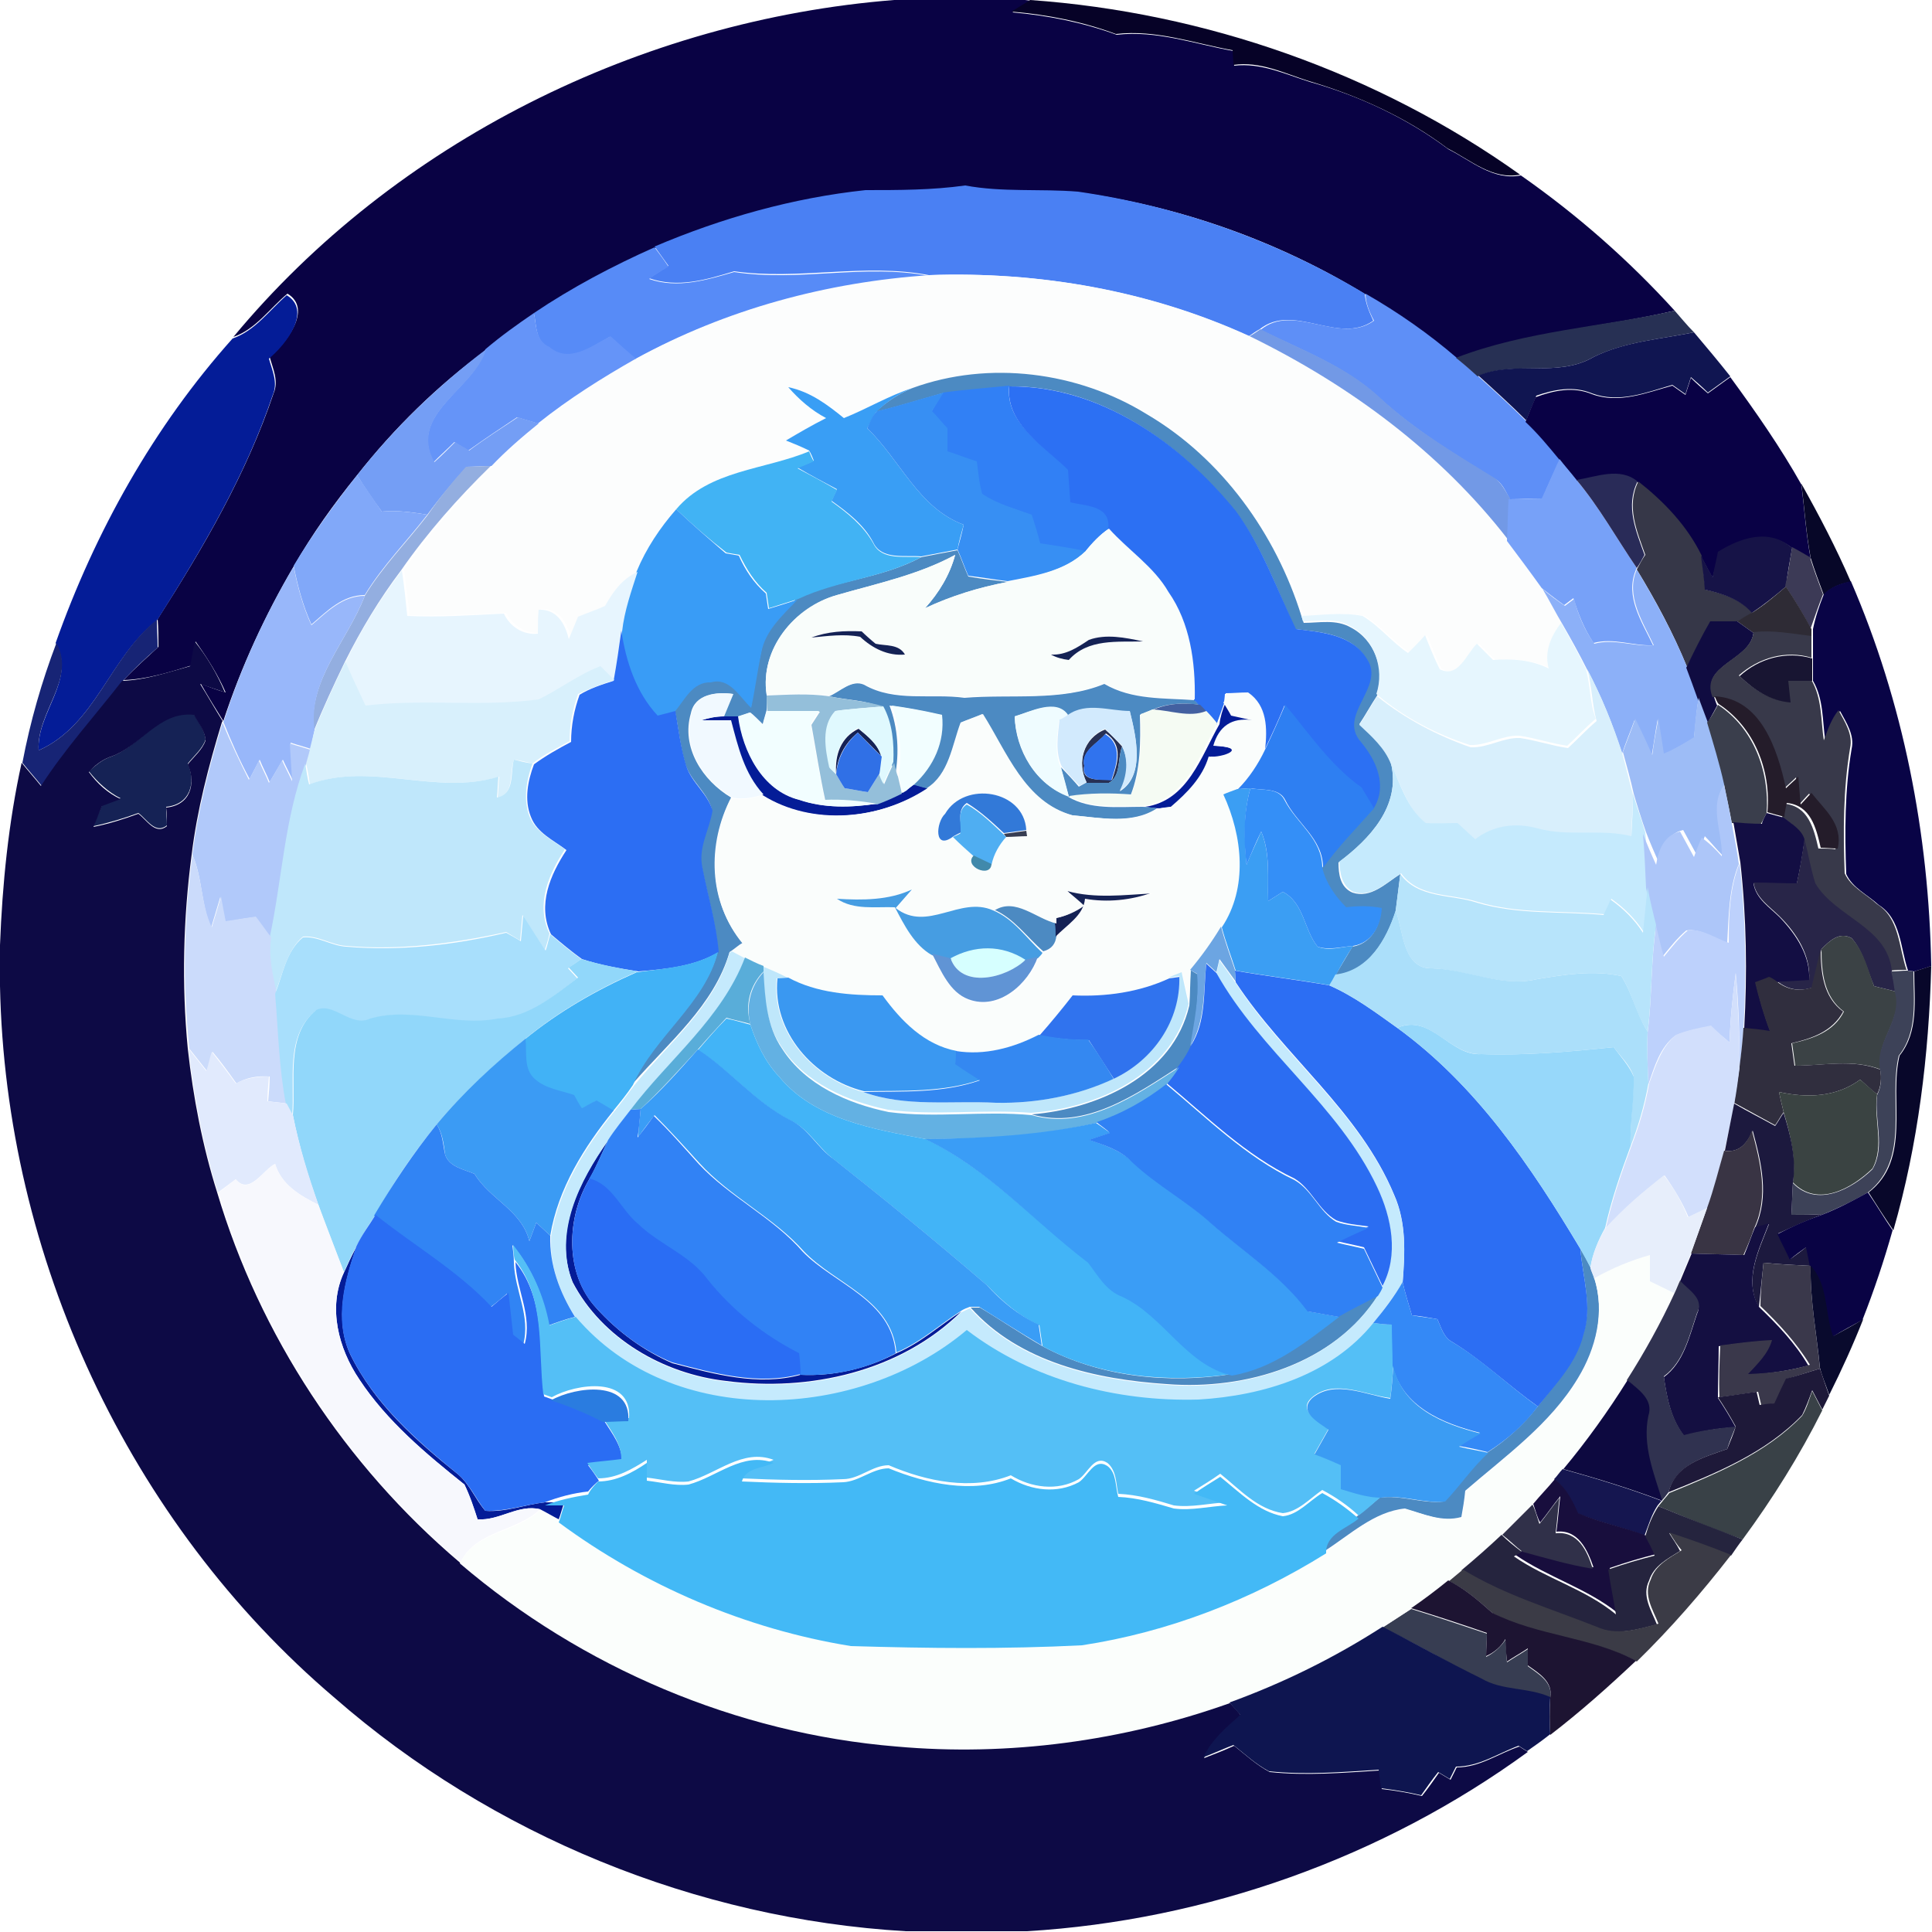 <?xml version="1.0" encoding="utf-8"?>
<!-- Generator: Adobe Illustrator 26.0.3, SVG Export Plug-In . SVG Version: 6.00 Build 0)  -->
<svg version="1.1" id="Layer_1" xmlns="http://www.w3.org/2000/svg" xmlns:xlink="http://www.w3.org/1999/xlink" x="0px" y="0px"
	 viewBox="0 0 250 250" style="enable-background:new 0 0 250 250;" xml:space="preserve">
<style type="text/css">
	.st0{fill:#090244;}
	.st1{fill:#060227;}
	.st2{fill:#4A80F3;}
	.st3{fill:#578BF7;}
	.st4{fill:#FCFDFD;}
	.st5{fill:#041C97;}
	.st6{fill:#5E8FF7;}
	.st7{fill:#273054;}
	.st8{fill:#6594F8;}
	.st9{fill:#7299E6;}
	.st10{fill:#101551;}
	.st11{fill:#749EF5;}
	.st12{fill:#4C8AC2;}
	.st13{fill:#090145;}
	.st14{fill:#399EF5;}
	.st15{fill:#3180F5;}
	.st16{fill:#2C70F3;}
	.st17{fill:#378FF3;}
	.st18{fill:#41B3F4;}
	.st19{fill:#93AEE0;}
	.st20{fill:#77A1F8;}
	.st21{fill:#292B58;}
	.st22{fill:#81A8F9;}
	.st23{fill:#363748;}
	.st24{fill:#070728;}
	.st25{fill:#399CF6;}
	.st26{fill:#F9FDFB;}
	.st27{fill:#161347;}
	.st28{fill:#3C3A56;}
	.st29{fill:#98B7FA;}
	.st30{fill:#E7F5FE;}
	.st31{fill:#8CB0F8;}
	.st32{fill:#090446;}
	.st33{fill:#2E2B35;}
	.st34{fill:#E6F6FE;}
	.st35{fill:#172475;}
	.st36{fill:#100C41;}
	.st37{fill:#152255;}
	.st38{fill:#38394A;}
	.st39{fill:#2C6EF3;}
	.st40{fill:#0D0A45;}
	.st41{fill:#181532;}
	.st42{fill:#D8F0FC;}
	.st43{fill:#D8EFFC;}
	.st44{fill:#FAFDFC;}
	.st45{fill:#F1F9FF;}
	.st46{fill:#94BFDA;}
	.st47{fill:#241C2A;}
	.st48{fill:#4360A0;}
	.st49{fill:#2E7FF2;}
	.st50{fill:#9DBCF6;}
	.st51{fill:#F2FEFF;}
	.st52{fill:#E0F9FE;}
	.st53{fill:#EFFCFF;}
	.st54{fill:#D2EAFD;}
	.st55{fill:#F5FBF3;}
	.st56{fill:#3A3E4C;}
	.st57{fill:#B1C9FA;}
	.st58{fill:#3070E6;}
	.st59{fill:#3073EE;}
	.st60{fill:#BFE7FB;}
	.st61{fill:#C5EAFD;}
	.st62{fill:#3B9EF3;}
	.st63{fill:#348FF7;}
	.st64{fill:#ADC6F9;}
	.st65{fill:#3279D8;}
	.st66{fill:#4FAEF2;}
	.st67{fill:#130E43;}
	.st68{fill:#373D52;}
	.st69{fill:#282548;}
	.st70{fill:#4189AB;}
	.st71{fill:#CBDBFB;}
	.st72{fill:#BDD1FC;}
	.st73{fill:#B7E4FB;}
	.st74{fill:#469DE2;}
	.st75{fill:#ABDFFA;}
	.st76{fill:#A8DFFC;}
	.st77{fill:#6CA5E2;}
	.st78{fill:#3B4245;}
	.st79{fill:#D6FFFF;}
	.st80{fill:#41B2F6;}
	.st81{fill:#6094D5;}
	.st82{fill:#302E3E;}
	.st83{fill:#91D7FA;}
	.st84{fill:#59ADD9;}
	.st85{fill:#2B6DF2;}
	.st86{fill:#3D4258;}
	.st87{fill:#08072A;}
	.st88{fill:#63B1E3;}
	.st89{fill:#D2DFFC;}
	.st90{fill:#3A98F1;}
	.st91{fill:#42B4F7;}
	.st92{fill:#97D8FA;}
	.st93{fill:#3488F1;}
	.st94{fill:#3B9BF4;}
	.st95{fill:#E1EAFD;}
	.st96{fill:#3A9DF6;}
	.st97{fill:#3A4342;}
	.st98{fill:#3081F4;}
	.st99{fill:#1C193E;}
	.st100{fill:#3182F5;}
	.st101{fill:#3184F4;}
	.st102{fill:#393444;}
	.st103{fill:#F7F8FD;}
	.st104{fill:#E7EEFB;}
	.st105{fill:#2A6DF4;}
	.st106{fill:#090344;}
	.st107{fill:#2A6DF3;}
	.st108{fill:#140F41;}
	.st109{fill:#54BFF6;}
	.st110{fill:#FBFEFC;}
	.st111{fill:#3A384B;}
	.st112{fill:#090A2D;}
	.st113{fill:#3489F6;}
	.st114{fill:#303250;}
	.st115{fill:#3B9CF3;}
	.st116{fill:#1E1939;}
	.st117{fill:#0D0940;}
	.st118{fill:#2A7CE0;}
	.st119{fill:#394147;}
	.st120{fill:#43B9F6;}
	.st121{fill:#151650;}
	.st122{fill:#180E3D;}
	.st123{fill:#303049;}
	.st124{fill:#25243E;}
	.st125{fill:#3B3B46;}
	.st126{fill:#1D1432;}
	.st127{fill:#0E1550;}
</style>
<g id="_x23_090244ff">
	<path class="st0" d="M115.7,0h16.9l0.8,0.1c-0.6,0.4-1.8,1.1-2.4,1.5c4.6,0.4,9.1,1.3,13.5,2.9c5.2-0.6,10.1,1.2,15.1,2.1
		c0,0.6,0,1.3,0.1,1.9c3.5-0.4,6.6,1.1,9.8,2.1c6.4,1.8,12.6,4.7,17.9,8.7c3,1.5,5.8,4.1,9.4,3.4c7.3,5.1,14,11,19.9,17.5
		c-9.4,2.2-19.2,2.7-28.2,6.2c-3.7-3.2-7.7-5.9-11.8-8.3c-11.3-6.9-24-11.4-37.1-13.2c-4.9-0.4-9.8,0.1-14.6-0.8
		c-4.3,0.7-8.6,0.6-12.9,0.6c-9.4,1-18.6,3.6-27.3,7.4c-5.4,2.4-10.7,5.2-15.6,8.5c-2.2,1.5-4.3,3-6.3,4.7
		C56.6,49.9,51,55.4,46.2,61.5c-3,3.7-5.8,7.6-8.2,11.8c-3.7,6.3-6.8,13-9.1,20c-1-1.6-2-3.2-2.9-4.8c1.1,0.4,2.1,0.8,3.2,1.1
		c-1-2.3-2.4-4.5-3.9-6.6c-0.2,1-0.4,2.1-0.5,3.1c-2.9,0.9-5.8,1.8-8.8,1.9c1.4-1.5,3-2.9,4.5-4.3c0-1.2,0-2.4-0.1-3.6
		c5.9-9.2,11.5-18.8,15-29.2c0.7-1.6-0.1-3.2-0.5-4.7c2.1-1.8,5.6-6.2,2.3-8.2c-2.3,1.9-4.1,4.6-7,5.6C51.1,18.4,82.9,2.6,115.7,0z"
		/>
</g>
<g id="_x23_060227ff">
	<path class="st1" d="M130.9,1.5c0.6-0.4,1.8-1.1,2.4-1.5c22.6,1.6,44.9,9.4,63.4,22.6c-3.6,0.7-6.4-1.9-9.4-3.4
		c-5.3-4-11.5-6.8-17.9-8.7c-3.2-1-6.3-2.6-9.8-2.1c0-0.6-0.1-1.3-0.1-1.9c-5-0.9-9.9-2.7-15.1-2.1C140.1,2.8,135.6,1.9,130.9,1.5z"
		/>
</g>
<g id="_x23_4a80f3ff">
	<path class="st2" d="M112,24.6c4.3,0,8.6,0,12.9-0.6c4.8,0.9,9.7,0.4,14.6,0.8c13.1,1.9,25.8,6.4,37.1,13.2
		c0.1,1.3,0.6,2.4,1.1,3.5c-4.5,3.2-10.3-2.4-14.7,1.1c-0.4,0.2-1.1,0.7-1.4,0.9c-12.9-5.9-27.2-8.4-41.4-7.9
		c-8.4-1.6-16.9,0.7-25.2-0.5c-3.6,1.1-7.3,2.2-11,0.9c0.8-0.5,1.7-1.1,2.5-1.6c-0.6-0.8-1.2-1.7-1.8-2.5
		C93.4,28.2,102.6,25.6,112,24.6z"/>
</g>
<g id="_x23_578bf7ff">
	<path class="st3" d="M69.1,40.5c4.9-3.3,10.2-6.1,15.6-8.5c0.6,0.8,1.2,1.6,1.8,2.5c-0.8,0.5-1.7,1-2.5,1.6c3.7,1.3,7.5,0.1,11-0.9
		c8.4,1.3,16.8-1.1,25.2,0.5c-13.2,0.9-26.3,4.4-38,10.8c-1.1-1-2.2-2-3.3-2.9c-2.3,1.3-5.3,3.6-7.9,1.4
		C69.3,44.2,69.4,42.1,69.1,40.5z"/>
</g>
<g id="_x23_fcfdfdff">
	<path class="st4" d="M82.3,46.4c11.7-6.4,24.7-9.9,38-10.8c14.2-0.5,28.5,2,41.4,7.9c12.9,6.2,24.8,15,33.5,26.4c1.5,2,3,4,4.5,6.1
		c0.9,1.5,1.7,3.1,2.6,4.6c-1.3,1.7-2.2,3.7-1.6,5.9c-2.3-1.1-4.8-1.3-7.2-1.1c-0.7-0.7-1.4-1.4-2.1-2.1c-1.3,1.3-2.4,4.5-4.8,3.3
		c-0.8-1.4-1.3-2.9-1.9-4.4c-0.8,0.8-1.5,1.5-2.2,2.3c-2.1-1.4-3.8-3.5-5.9-4.8c-2.6-0.5-5.3,0-7.9,0c-3.3-10.7-10.3-20.5-20-26.1
		c-9-5.5-20.4-7-30.3-3.4c-3.1,1-5.9,2.7-8.9,3.9c-2.1-1.7-4.3-3.4-7.1-3.9c1.4,1.7,3,3,4.9,4c-1.8,0.9-3.5,1.9-5.2,2.9
		c1,0.4,2,0.8,3,1.3c-5.7,2.4-12.8,2.4-17.2,7.5c-2.1,2.4-3.9,5-5.1,8c-1.9,0.9-3.2,2.6-4.2,4.4c-1.2,0.5-2.4,1-3.5,1.4
		c-0.4,1-0.8,1.9-1.2,2.9c-0.5-2.1-1.6-3.9-3.9-3.8c0,1,0,2.1-0.1,3.1c-1.9,0.1-3.6-1-4.4-2.6c-4.2,0.2-8.3,0.4-12.5,0.3
		c-0.2-2-0.5-3.9-0.7-5.9c3.4-4.9,7.3-9.3,11.6-13.5c1.9-1.9,4-3.7,6.1-5.5C73.6,51.7,77.9,48.9,82.3,46.4z"/>
</g>
<g id="_x23_041c97ff">
	<path class="st5" d="M30.1,43.8c2.9-1,4.7-3.6,7-5.6c3.3,2-0.1,6.4-2.3,8.2c0.4,1.5,1.2,3.1,0.5,4.7c-3.5,10.4-9.1,19.9-15,29.2
		C14.2,85,12.4,93.8,5,97.1c-0.3-4.9,4.9-9.1,2.2-13.9C12.3,68.8,19.9,55.2,30.1,43.8z"/>
	<path class="st5" d="M158.6,90.9c0.2,0.4,0.7,1.2,1,1.7c0.9,0.2,1.8,0.3,2.7,0.6c-2.6-0.3-4.3,0.8-5,3.3c4.7,0.3,1.2,1.7-0.6,1.4
		c-0.9,2.7-2.9,4.7-4.9,6.5c-0.4,0-1.3,0.1-1.7,0.2c-0.5,0-1.4-0.1-1.9-0.2c5.5-0.8,7.2-6.5,9.6-10.7
		C157.9,92.8,158.2,91.8,158.6,90.9z"/>
	<path class="st5" d="M90.7,93.2c1-0.3,1.9-0.5,2.9-0.5c0.7,0,1.3,0,2,0c0.5,4.5,3.1,9.6,7.9,10.8c3.2,1.1,6.7,1,10,0.5
		c1.1-0.4,2.2-0.9,3.2-1.4l0.5-0.3c0.3-0.2,0.8-0.6,1-0.8c0.5,0.1,1.4,0.4,1.9,0.5c-6.2,4.1-15,4.9-21.4,0.9
		c-2.5-2.6-3.3-6.2-4.2-9.6C93.6,93.2,91.7,93.2,90.7,93.2z"/>
	<path class="st5" d="M74.1,165.9c-2.6-6.5,0.9-13.1,4.6-18.4c-0.8,1.7-1.5,3.4-2.4,5c-3,5-3.3,12.3,0.9,16.8c2.7,3,6.1,5.5,9.8,7.1
		c5.4,1.4,11.1,3,16.6,1.5c4.3,0.2,8.6-0.8,12.4-2.8c3.1-1.3,5.6-3.6,8.4-5.4c-7.9,7.8-19.7,10.4-30.4,9
		C85.9,177.8,77.9,173.2,74.1,165.9z"/>
	<path class="st5" d="M44.5,164.7c0.5-1.1,1-2.2,1.6-3.3c-1.5,4.4-2.8,9.4-0.8,13.8c3.1,6.4,8.5,11.2,14,15.6
		c1.5,1.3,2.2,3.2,3.5,4.7c2.6,0.2,5.1-0.8,7.7-1.1c0.6,0,1.8,0,2.5,0c-0.2,0.6-0.5,1.7-0.7,2.2c-0.6-0.3-1.8-1-2.4-1.3
		c-2.8-0.7-5.2,1.5-8.1,1.3c-0.5-1.5-1-3-1.7-4.5c-5-4-10-8.2-13.6-13.6C43.8,174.5,42.4,169.2,44.5,164.7z"/>
</g>
<g id="_x23_5e8ff7ff">
	<path class="st6" d="M177.8,41.5c-0.6-1.1-1.1-2.3-1.1-3.5c4.2,2.4,8.2,5.2,11.8,8.3c0.9,0.8,1.8,1.6,2.8,2.4
		c2.1,1.9,4.2,3.8,6.2,5.8c1.6,1.5,3,3.2,4.4,4.9c-0.8,1.7-1.6,3.4-2.3,5.1c-1.4,0-2.8,0.1-4.2,0.1c-0.6-1-1-2.2-2.1-2.7
		c-5.1-3.1-10.3-6.3-14.8-10.4c-4.4-4.1-10.1-6.2-15.4-8.8C167.4,39.1,173.3,44.7,177.8,41.5z"/>
</g>
<g id="_x23_273054ff">
	<path class="st7" d="M216.7,40.2c0.8,0.9,1.6,1.9,2.5,2.8c-4.4,0.9-8.9,1.2-13,3.2c-4.6,2.7-10.2,0.4-15,2.5
		c-0.9-0.8-1.8-1.6-2.8-2.4C197.5,42.8,207.3,42.3,216.7,40.2z"/>
	<path class="st7" d="M140.6,101.3c-1.3-2.6-0.4-5.8,2.4-6.9c0.8,0.7,1.5,1.4,2.2,2.2c-0.6,1.5-0.1,3.8-1.7,4.7
		C142.5,101.3,141.6,101.3,140.6,101.3 M140.3,99.1c-0.5,2.2,2.3,1.7,3.6,1.8c0.7-2.1,1.5-4.5-0.8-6
		C142.1,96.2,139.9,97.1,140.3,99.1z"/>
</g>
<g id="_x23_6594f8ff">
	<path class="st8" d="M62.8,45.2c2-1.7,4.1-3.2,6.3-4.7c0.3,1.6,0.2,3.6,2,4.4c2.6,2.2,5.5-0.2,7.9-1.4c1.1,1,2.2,2,3.3,2.9
		c-4.4,2.5-8.7,5.2-12.7,8.4c-0.7-0.2-2-0.6-2.7-0.8c-2.1,1.4-4.2,2.8-6.3,4.3c-0.5-0.3-1.4-0.8-1.8-1.1c-0.9,0.9-1.8,1.7-2.7,2.6
		C52.8,53.5,61.3,50.4,62.8,45.2z"/>
</g>
<g id="_x23_7299e6ff">
	<path class="st9" d="M161.7,43.5c0.4-0.2,1.1-0.7,1.4-0.9c5.3,2.7,11,4.7,15.4,8.8c4.4,4.1,9.6,7.2,14.8,10.4
		c1,0.6,1.5,1.8,2.1,2.7c0,1.8-0.1,3.6-0.2,5.4C186.4,58.5,174.6,49.8,161.7,43.5z"/>
</g>
<g id="_x23_101551ff">
	<path class="st10" d="M206.2,46.2c4-2,8.6-2.3,13-3.2c1.6,1.9,3.2,3.8,4.7,5.7c-1,0.7-1.9,1.4-2.9,2.1c-0.7-0.7-1.4-1.3-2.2-2
		c-0.2,0.7-0.5,1.5-0.7,2.2c-0.4-0.3-1.3-0.9-1.7-1.2c-3.4,1-6.9,2.4-10.4,1.1c-2.4-1-4.9-0.5-7.2,0.3c-0.4,1.1-0.9,2.1-1.3,3.2
		c-2-2-4.1-3.9-6.2-5.8C196,46.6,201.6,48.9,206.2,46.2z"/>
</g>
<g id="_x23_749ef5ff">
	<path class="st11" d="M46.2,61.5c4.8-6.1,10.5-11.6,16.7-16.3c-1.5,5.2-10.1,8.3-6.7,14.6c0.9-0.8,1.8-1.7,2.7-2.6
		c0.4,0.3,1.4,0.8,1.8,1.1c2-1.5,4.2-2.9,6.3-4.3c0.7,0.2,2,0.6,2.7,0.8c-2.1,1.7-4.2,3.5-6.1,5.5c-0.8,0-2.4,0.1-3.2,0.1
		c-1.8,2-3.5,4-5.1,6.2c-1.9-0.3-3.9-0.6-5.9-0.4C48.3,64.7,47.2,63.1,46.2,61.5z"/>
</g>
<g id="_x23_4c8ac2ff">
	<path class="st12" d="M118.1,50.2c9.9-3.6,21.4-2.1,30.3,3.4c9.7,5.7,16.7,15.5,20,26.1l0.3,0.9c2,0,4.2-0.5,6.1,0.6
		c3.1,1.6,4.5,5.5,3.4,8.8c-0.8,1.2-1.5,2.5-2.3,3.7c1.6,1.5,3.4,3,4.1,5.1c1.3,5.5-2.8,9.8-6.8,12.8c0,1.5,0.2,3.2,1.8,3.9
		c2.4,0.8,4.3-1.2,6.2-2.4c-0.2,1.6-0.4,3.2-0.6,4.8c-1.2,3.7-3.5,7.8-7.8,8.3c0.7-1.2,1.5-2.5,2.2-3.7c2.4-0.4,3.6-2.6,3.7-4.9
		c-1.5-0.3-3.1-0.3-4.6-0.1c-1.4-1.4-2.6-3.1-3.1-5.1c1.9-2.8,4.3-5.1,6.6-7.7c1.8-3,0.4-6.3-1.6-8.7c-3.1-3.5,3.2-7.2,0.8-10.7
		c-1.9-3.3-5.9-3.5-9.2-3.9c-2.4-5.2-4.3-10.7-7.8-15.3c-7.2-8.8-17.5-16.3-29.3-16.1c-2.9,0.3-5.8,0.5-8.6,0.9
		c-2.8,0.8-5.7,1.7-8.6,2.4C114.8,51.9,116.4,50.9,118.1,50.2z"/>
	<path class="st12" d="M119.2,72.1c1.5-0.3,3.1-0.6,4.7-0.9c0.5,1.1,0.9,2.3,1.4,3.4c1.7,0.3,3.4,0.5,5.1,0.7
		c-3.7,0.7-7.3,1.8-10.7,3.4c1.8-2,3.2-4.3,3.9-6.9c-4.8,2.6-10.1,3.7-15.3,5.2c-5.5,1.6-10,7-9.1,12.9c0,0.5,0,1.5,0,2
		c-0.1,0.4-0.4,1.3-0.5,1.8c-0.4-0.4-1.2-1.2-1.6-1.5l-1.5,0.5c-0.6,0-1.3,0-2,0c0.3-0.7,0.9-2.2,1.2-2.9c-2.1-0.3-4.9,0-5.4,2.5
		c-1.3,4.4,1.5,8.7,5.2,10.9c-3.1,6-3,13.5,1.5,18.8c-0.4,0.2-1.1,0.8-1.4,1l-0.3,0.2c-2,6.9-7.9,11.7-12.5,17
		c2.8-6.2,9.3-10.4,11-17.2c-0.3-3.7-1.4-7.3-2.1-10.9c-0.6-2.5,0.9-4.9,1.3-7.4c-0.6-2.2-2.7-3.6-3.4-5.8c-0.7-2.3-0.9-4.8-1.4-7.1
		c1.2-1.6,2.3-3.9,4.7-3.8c2.5-0.6,3.8,1.9,5.2,3.3c0.4-2.4,0.8-4.8,1.3-7.1c0.5-2.9,2.8-4.8,4.7-6.9
		C108.4,75.1,114.2,74.8,119.2,72.1z"/>
	<path class="st12" d="M107.3,90.1c1.4-0.6,2.9-2.2,4.5-1.5c4,2.3,8.7,1.1,13,1.7c6-0.5,12.5,0.5,18.1-1.8c3.6,2.1,7.7,1.8,11.7,2.1
		c0.1,0.2,0.4,0.4,0.6,0.6c-2.1-0.3-4.3-0.2-6.2,0.7c-0.4,0.1-1.1,0.4-1.5,0.6c0.1,3.5,0.1,7.1-1.2,10.4c-2.7-0.2-5.4-0.2-8.1,0.2
		c2.9,1.7,6.4,1.3,9.6,1.3c0.5,0,1.4,0.1,1.9,0.2c-3.2,2.1-7.4,1.2-11,0.9c-6.2-1.7-8.5-8.2-11.6-13.1c-0.7,0.3-2.1,0.8-2.8,1.1
		c-1.1,2.9-1.5,6.7-4.4,8.5c-0.5-0.1-1.4-0.4-1.9-0.5c2.5-2.4,4-5.5,3.6-9c-2.1-0.5-4.3-0.9-6.5-1.2c1.1,2.9,1.3,6.1,0.7,9.2
		c-0.1-0.4-0.3-1.4-0.5-1.8c0-2.5-0.2-5-1.3-7.2C112.1,90.6,109.6,90.6,107.3,90.1 M131.3,92.7c0.1,4.3,2.7,8.9,7,10.3
		c-0.3-0.9-0.8-2.8-1-3.7c0.6,0.6,1.8,1.9,2.3,2.5l0.9-0.5c1,0,2,0,3,0c1.6-1,1.1-3.2,1.7-4.7c0.9,1.8,0.8,3.8-0.3,5.8
		c3.3-2,2.1-7.1,1.3-10.3c-2.7,0-5.7-1.2-8,0.5C136.7,90.4,133.4,92.1,131.3,92.7z"/>
	<path class="st12" d="M128.6,117.7c2.8-1.7,5.4,1.1,8,1.7c0,0.4,0,1.3,0.1,1.7c-0.1,1-0.6,1.7-1.7,2
		C132.9,121.3,131.2,118.8,128.6,117.7z"/>
	<path class="st12" d="M154,125.5l1,0.6c0.2,3.2-0.4,6.3-0.9,9.4c-0.4,0.9-0.9,1.7-1.5,2.5c-5.6,3.6-12.1,8.2-19.1,6.2
		c8.5-0.7,18.3-5,20.4-14.1C153.9,128.6,154,127,154,125.5z"/>
	<path class="st12" d="M204.5,161.6c0.5,0.8,0.9,1.6,1.3,2.4c0.1,0.4,0.4,1,0.5,1.4c1.4,4.4,0.2,9.1-2.1,12.9
		c-3.6,6-9.4,10.1-14.6,14.6c-0.1,1.1-0.3,2.3-0.5,3.4c-2.5,0.7-4.9-0.4-7.3-1.1c-4,0.4-7.1,3.4-10.4,5.5c-0.1-2.5,2.7-3.2,4.2-4.5
		c1-0.8,2-1.6,2.9-2.4c2.8-0.4,5.5,0.8,8.3,0.5c1.9-2,3.5-4.4,5.6-6.3c2.5-1.6,4.7-3.6,6.5-5.9c2.2-2.9,4.9-5.7,5.9-9.3
		C206.1,169.1,204.8,165.3,204.5,161.6z"/>
	<path class="st12" d="M173.3,170.2c1.7-1,3.4-1.8,5.1-2.7c-5.7,9-17.2,12.4-27.4,11.6c-9.1-0.6-19.1-2.8-25.4-9.9l1.2,0
		c2.7,1.6,5.3,3.4,8.1,5c7.4,4,16.3,4.9,24.5,3.6C164.8,176.9,169.1,173.5,173.3,170.2z"/>
</g>
<g id="_x23_090145ff">
	<path class="st13" d="M206,51c3.5,1.3,7.1-0.2,10.4-1.1c0.4,0.3,1.3,0.9,1.7,1.2c0.2-0.7,0.5-1.5,0.7-2.2c0.7,0.7,1.4,1.3,2.2,2
		c1-0.7,1.9-1.4,2.9-2.1c3.3,4.5,6.5,9.1,9.2,13.9c0.4,3.2,0.6,6.4,1.2,9.6c-0.6-0.3-1.8-1-2.3-1.3c-3-2.5-6.7-1.3-9.6,0.5
		c-0.2,1.1-0.5,2.2-0.8,3.3c-0.5-0.9-1-1.9-1.5-2.8c-1.9-3.8-4.9-7-8.2-9.6c-2.3-1.9-5.3-0.6-7.9-0.2c-0.7-0.9-1.5-1.8-2.2-2.7
		c-1.4-1.7-2.8-3.4-4.4-4.9c0.4-1.1,0.9-2.2,1.3-3.2C201.1,50.5,203.6,50,206,51z"/>
</g>
<g id="_x23_399ef5ff">
	<path class="st14" d="M109.2,54.1c3-1.2,5.8-2.9,8.9-3.9c-1.7,0.7-3.3,1.7-4.6,3c-0.6,0.6-0.8,1.5-1.3,2.2
		c4.3,4.1,6.6,10.3,12.5,12.5c-0.3,1.1-0.6,2.1-0.8,3.2c-1.6,0.3-3.1,0.6-4.7,0.9c-2.1-0.2-5.1,0.5-6.2-1.8
		c-1.2-2.3-3.3-3.9-5.4-5.4c0.2-0.4,0.5-1.1,0.7-1.5c-1.7-0.9-3.4-1.8-5.1-2.8c0.5-0.2,1.6-0.6,2.1-0.9c-0.1-0.3-0.4-1-0.6-1.3
		c-1-0.5-2-0.9-3-1.3c1.7-1,3.4-2,5.2-2.9c-1.9-1-3.5-2.4-4.9-4C104.9,50.7,107.1,52.4,109.2,54.1z"/>
</g>
<g id="_x23_3180f5ff">
	<path class="st15" d="M122,50.8c2.9-0.4,5.7-0.6,8.6-0.9c-0.6,4.9,4.6,7.8,7.7,10.8c0.1,1.4,0.2,2.8,0.3,4.2
		c2.2,0.5,5.4,0.4,4.9,3.5c-1.2,0.8-2.2,1.9-3.1,3c-2-0.3-3.9-0.6-5.9-1c-0.4-1.2-0.8-2.5-1.1-3.7c-2.1-0.9-4.5-1.4-6.4-2.7
		c-0.4-1.4-0.5-2.8-0.7-4.2c-1.3-0.4-2.5-0.9-3.8-1.3c0-1,0-2,0-3c-0.7-0.8-1.3-1.5-2-2.2C121,52.4,121.5,51.6,122,50.8z"/>
</g>
<g id="_x23_2c70f3ff">
	<path class="st16" d="M130.6,50c11.8-0.1,22.1,7.3,29.3,16.1c3.4,4.6,5.3,10.1,7.8,15.3c3.3,0.4,7.3,0.7,9.2,3.9
		c2.4,3.6-3.9,7.2-0.8,10.7c2,2.4,3.5,5.7,1.6,8.7c-0.5-0.9-1-1.8-1.6-2.7c-4-2.8-6.8-7-9.9-10.7c-0.8,2-1.7,3.9-2.6,5.8
		c0.3-2.7,0.3-5.7-2.2-7.4c-1,0-1.9,0.1-2.9,0.1c0,0.3-0.1,0.9-0.1,1.2c-0.3,0.9-0.7,1.9-1,2.8c-0.4-0.4-1.1-1.2-1.4-1.6
		c-0.2-0.2-0.7-0.7-0.9-1c-0.2-0.2-0.4-0.5-0.6-0.6c0.1-4.8-0.6-9.8-3.4-13.9c-1.9-3.3-5.2-5.4-7.7-8.2c0.4-3.1-2.8-3-4.9-3.5
		c-0.1-1.4-0.2-2.8-0.3-4.2C135.2,57.8,130.1,54.9,130.6,50z"/>
</g>
<g id="_x23_378ff3ff">
	<path class="st17" d="M113.5,53.2c2.9-0.7,5.7-1.6,8.6-2.4c-0.5,0.8-1,1.6-1.5,2.4c0.7,0.7,1.3,1.5,2,2.2c0,1,0,2,0,3
		c1.3,0.4,2.5,0.9,3.8,1.3c0.2,1.4,0.3,2.9,0.7,4.2c1.9,1.3,4.2,1.9,6.4,2.7c0.4,1.2,0.8,2.5,1.1,3.7c2,0.3,3.9,0.6,5.9,1
		c-2.7,2.6-6.5,3.2-10.1,3.9c-1.7-0.2-3.4-0.5-5.1-0.7c-0.5-1.1-0.9-2.3-1.4-3.4c0.3-1.1,0.6-2.2,0.8-3.2
		c-5.9-2.2-8.2-8.4-12.5-12.5C112.6,54.7,112.8,53.8,113.5,53.2z"/>
</g>
<g id="_x23_41b3f4ff">
	<path class="st18" d="M87.5,65.9c4.3-5.1,11.5-5.1,17.2-7.5c0.1,0.3,0.4,1,0.6,1.3c-0.5,0.2-1.6,0.7-2.1,0.9
		c1.7,0.9,3.4,1.8,5.1,2.8c-0.2,0.4-0.5,1.1-0.7,1.5c2.1,1.5,4.1,3.1,5.4,5.4c1.1,2.3,4.1,1.6,6.2,1.8c-5,2.7-10.8,3-15.9,5.4
		c-1.3,0.4-2.5,0.8-3.8,1.2c-0.1-0.7-0.2-1.3-0.3-2c-1.5-1.3-2.6-3-3.5-4.9c-0.6-0.1-1.2-0.2-1.7-0.3C91.8,69.8,89.6,67.9,87.5,65.9
		z"/>
</g>
<g id="_x23_93aee0ff">
	<path class="st19" d="M60.3,60.4c0.8,0,2.4-0.1,3.2-0.1c-4.2,4.1-8.2,8.6-11.6,13.5c-2.8,3.7-5.2,7.7-7.3,11.9
		c-1.4,2.9-2.8,5.9-4,8.9C39.8,88,45,82.9,47.2,77.1c2.3-3.8,5.4-6.9,8.1-10.4C56.8,64.5,58.5,62.4,60.3,60.4z"/>
</g>
<g id="_x23_77a1f8ff">
	<path class="st20" d="M199.5,64.5c0.8-1.7,1.5-3.4,2.3-5.1c0.7,0.9,1.5,1.8,2.2,2.7c3,3.6,5.2,7.6,7.8,11.4l-0.1,0.2
		c-1.5,3.5,0.8,6.8,2.2,9.8c-2.6,0.1-5.1-1-7.7-0.3c-1.2-1.8-2-3.8-2.6-5.8c-0.3,0.2-0.9,0.7-1.2,0.9c-1-0.7-2-1.5-2.9-2.2
		c-1.5-2.1-3-4.1-4.5-6.1c0.1-1.8,0.1-3.6,0.2-5.4C196.7,64.6,198.1,64.5,199.5,64.5z"/>
</g>
<g id="_x23_292b58ff">
	<path class="st21" d="M204,62.1c2.6-0.4,5.6-1.7,7.9,0.2c-1.6,3.2-0.2,6.4,0.9,9.5c-0.2,0.4-0.7,1.3-1,1.7
		C209.2,69.7,207,65.7,204,62.1z"/>
</g>
<g id="_x23_81a8f9ff">
	<path class="st22" d="M46.2,61.5c1.1,1.6,2.1,3.1,3.2,4.7c2-0.2,3.9,0.1,5.9,0.4c-2.7,3.5-5.8,6.6-8.1,10.4c-2.9,0-4.9,2.1-6.9,3.8
		c-1.1-2.4-1.8-5-2.3-7.6C40.4,69.2,43.2,65.3,46.2,61.5z"/>
</g>
<g id="_x23_363748ff">
	<path class="st23" d="M212.9,71.8c-1.1-3.1-2.5-6.3-0.9-9.5c3.3,2.6,6.3,5.7,8.2,9.6c0.2,1.5,0.3,2.9,0.5,4.4
		c2.2,0.5,4.5,1.2,6.1,3c-0.5,0.3-1.4,0.8-1.9,1.1c-1.2,0.1-2.3,0-3.5,0c-1.1,1.9-2.1,3.9-3.1,5.9c-1.8-4.4-4-8.5-6.5-12.6l0.1-0.2
		C212.1,73.1,212.6,72.2,212.9,71.8z"/>
</g>
<g id="_x23_070728ff">
	<path class="st24" d="M233.1,62.6c2.3,4.1,4.5,8.3,6.4,12.7c-1.3,0.2-2.6,0.7-3.5,1.7c-0.6-1.6-1.2-3.2-1.7-4.8
		C233.7,69,233.5,65.8,233.1,62.6z"/>
</g>
<g id="_x23_399cf6ff">
	<path class="st25" d="M82.4,73.9c1.2-2.9,3-5.6,5.1-8c2.1,2,4.2,3.8,6.4,5.7c0.6,0.1,1.2,0.2,1.7,0.3c0.8,1.8,1.9,3.5,3.5,4.9
		c0.1,0.7,0.2,1.3,0.3,2c1.3-0.4,2.6-0.8,3.8-1.2c-1.9,2-4.2,4-4.7,6.9c-0.5,2.4-0.8,4.8-1.3,7.1c-1.5-1.4-2.8-4-5.2-3.3
		c-2.4-0.1-3.4,2.3-4.7,3.8c-0.8,0.2-1.5,0.4-2.3,0.6c-2.8-3.1-4.1-7-4.7-11C80.7,78.9,81.6,76.4,82.4,73.9z"/>
</g>
<g id="_x23_f9fdfbff">
	<path class="st26" d="M140.4,71.4c0.9-1.1,1.9-2.2,3.1-3c2.5,2.8,5.8,4.9,7.7,8.2c2.8,4,3.5,9.1,3.4,13.9c-4-0.3-8.1,0-11.7-2.1
		c-5.6,2.4-12.1,1.3-18.1,1.8c-4.3-0.6-9.1,0.5-13-1.7c-1.7-0.6-3.1,1-4.5,1.5c-2.7-0.4-5.4-0.2-8.1-0.1c-0.9-5.9,3.6-11.4,9.1-12.9
		c5.2-1.5,10.5-2.6,15.3-5.2c-0.7,2.6-2.1,4.9-3.9,6.9c3.4-1.6,7-2.7,10.7-3.4C133.8,74.6,137.7,74,140.4,71.4 M105,82.5
		c2.1-0.2,4.2-0.5,6.2-0.1c1.6,1.5,3.5,2.4,5.8,2.3c-0.8-1.4-2.5-1.1-3.8-1.4c-0.4-0.4-1.3-1.2-1.8-1.6
		C109.3,81.6,107.1,81.7,105,82.5 M140.9,82.8c-1.5,1-3,2-4.9,1.9c0.7,0.4,1.5,0.5,2.3,0.7c2.4-2.8,6.2-2.3,9.6-2.4
		C145.6,82.5,143.1,82,140.9,82.8z"/>
</g>
<g id="_x23_161347ff">
	<path class="st27" d="M222.3,71.4c2.9-1.8,6.6-3.1,9.6-0.5c-0.3,1.7-0.6,3.3-0.8,5c-1.4,1.2-2.9,2.4-4.4,3.4
		c-1.6-1.8-3.9-2.5-6.1-3c-0.1-1.5-0.3-2.9-0.5-4.4c0.5,0.9,1,1.9,1.5,2.8C221.8,73.6,222.1,72.5,222.3,71.4z"/>
</g>
<g id="_x23_3c3a56ff">
	<path class="st28" d="M231.9,70.8c0.6,0.3,1.8,1,2.3,1.3c0.5,1.6,1.1,3.2,1.7,4.8c-0.6,1.5-1.1,3-1.6,4.4c-1-1.9-2.1-3.7-3.3-5.5
		C231.4,74.2,231.6,72.5,231.9,70.8z"/>
</g>
<g id="_x23_98b7faff">
	<path class="st29" d="M38,73.3c0.5,2.6,1.2,5.2,2.3,7.6c2-1.7,4-3.8,6.9-3.8C45,82.9,39.8,88,40.7,94.5c-0.2,0.8-0.3,1.6-0.5,2.4
		c-0.9-0.3-1.7-0.5-2.6-0.8c0.1,1.6,0.2,3.2,0.3,4.9c-0.4-0.9-0.9-1.8-1.3-2.7c-0.6,1-1.1,1.9-1.7,2.9c-0.4-1-0.9-1.9-1.3-2.9
		c-0.4,0.8-0.9,1.7-1.3,2.5c-1.3-2.4-2.4-4.9-3.4-7.4l0.1-0.2C31.2,86.3,34.3,79.6,38,73.3z"/>
</g>
<g id="_x23_e7f5feff">
	<path class="st30" d="M44.7,85.7c2-4.2,4.5-8.2,7.3-11.9c0.3,2,0.5,3.9,0.7,5.9c4.2,0.2,8.3-0.1,12.5-0.3c0.8,1.7,2.5,2.8,4.4,2.6
		c0-1,0-2.1,0.1-3.1c2.3-0.1,3.4,1.7,3.9,3.8c0.4-1,0.8-1.9,1.2-2.9c1.2-0.5,2.4-0.9,3.5-1.4c1-1.8,2.2-3.5,4.2-4.4
		c-0.8,2.5-1.7,5-2,7.7c-0.2,2.2-0.6,4.3-1,6.5c-0.4-0.5-1.4-1.4-1.8-1.8c-2.9,1.1-5.2,3-8,4.3c-7.4,1-15-0.1-22.4,0.8
		C46.3,89.5,45.5,87.6,44.7,85.7z"/>
</g>
<g id="_x23_8cb0f8ff">
	<path class="st31" d="M214,83.5c-1.4-3-3.7-6.4-2.2-9.8c2.4,4,4.7,8.2,6.5,12.6c0.5,1.3,1,2.7,1.5,4.1c-0.3,1.7-0.4,3.4-0.6,5.1
		c-1.3,0.8-2.6,1.5-4,2.2c-0.2-1.5-0.5-3.1-0.7-4.6c-0.3,1.6-0.5,3.2-0.8,4.8c-0.7-1.6-1.5-3.2-2.2-4.7c-0.5,1.4-1.1,2.8-1.6,4.3
		c-1.2-3.7-2.6-7.3-4.5-10.8c-1-2-2.1-4-3.2-5.9c-0.9-1.5-1.7-3.1-2.6-4.6c0.9,0.8,1.9,1.5,2.9,2.2c0.3-0.2,0.9-0.7,1.2-0.9
		c0.5,2.1,1.4,4.1,2.6,5.8C208.9,82.6,211.4,83.7,214,83.5z"/>
</g>
<g id="_x23_090446ff">
	<path class="st32" d="M236,76.9c0.9-1,2.2-1.4,3.5-1.7c6.8,15.7,10.1,32.7,10.4,49.8c-0.5,0.2-1.6,0.5-2.2,0.7l-0.8-0.1
		c-1-2.9-0.9-6.7-3.8-8.5c-1.4-1.3-3.4-2.2-4.2-4c-0.2-5.4-0.2-10.9,0.7-16.2c0.4-1.8-0.7-3.4-1.5-4.9c-0.9,1.2-1.4,2.6-1.9,3.9
		c-0.4-2.6-0.2-5.4-1.6-7.8c0-1,0-1.9,0-2.9c0-0.9,0-1.9,0-2.8c0-0.2,0-0.7,0-1C234.9,79.9,235.4,78.4,236,76.9z"/>
</g>
<g id="_x23_2e2b35ff">
	<path class="st33" d="M226.7,79.3c1.6-1,3-2.2,4.4-3.4c1.2,1.8,2.3,3.6,3.3,5.5c0,0.2,0,0.8,0,1c-2.5-0.3-5-0.8-7.5-0.5
		c-0.7-0.5-1.4-1-2.1-1.5C225.3,80.1,226.2,79.5,226.7,79.3z"/>
</g>
<g id="_x23_e6f6feff">
	<path class="st34" d="M168.4,79.7c2.6-0.1,5.3-0.5,7.9,0c2.2,1.3,3.8,3.4,5.9,4.8c0.8-0.8,1.5-1.5,2.2-2.3c0.6,1.5,1.2,3,1.9,4.4
		c2.4,1.2,3.4-1.9,4.8-3.3c0.7,0.7,1.4,1.4,2.1,2.1c2.5-0.2,5,0,7.2,1.1c-0.6-2.2,0.3-4.2,1.6-5.9c1.1,1.9,2.2,3.9,3.2,5.9
		c0.6,2.1,0.5,4.5,1.3,6.5c-1.3,1.1-2.5,2.4-3.7,3.5c-2.1-0.3-4.1-1-6.2-1.3c-2.2-0.1-4.2,1.3-6.4,1.2c-4.4-1.4-8.6-3.6-12.1-6.6
		c1.1-3.3-0.3-7.2-3.4-8.8c-1.9-1.1-4-0.6-6.1-0.6L168.4,79.7z"/>
</g>
<g id="_x23_172475ff">
	<path class="st35" d="M5,97.1c7.4-3.3,9.2-12.1,15.3-16.9c0,1.2,0.1,2.4,0.1,3.6c-1.6,1.4-3.1,2.8-4.5,4.3
		c-3.5,4.6-7.3,8.8-10.5,13.6c-0.8-1-1.7-2-2.5-3c1-5.3,2.5-10.5,4.4-15.5C9.9,87.9,4.7,92.1,5,97.1z"/>
</g>
<g id="_x23_100c41ff">
	<path class="st36" d="M221.3,80.4c1.2,0,2.3,0,3.5,0c0.7,0.5,1.4,1,2.1,1.5c-0.4,3.6-7.1,4.2-5.1,8.3c0.1,0.3,0.3,0.9,0.4,1.1
		c-0.3,0.6-1,1.8-1.3,2.4c-0.3-0.8-0.9-2.4-1.2-3.2c-0.5-1.4-1-2.8-1.5-4.1C219.2,84.3,220.2,82.3,221.3,80.4z"/>
</g>
<g id="_x23_152255ff">
	<path class="st37" d="M105,82.5c2.1-0.8,4.3-0.9,6.5-0.8c0.4,0.4,1.3,1.2,1.8,1.6c1.3,0.3,3,0,3.8,1.4c-2.2,0.2-4.2-0.8-5.8-2.3
		C109.2,82,107.1,82.3,105,82.5z"/>
	<path class="st37" d="M140.9,82.8c2.2-0.8,4.7-0.3,7,0.2c-3.3,0.1-7.1-0.4-9.6,2.4c-0.8-0.1-1.6-0.3-2.3-0.7
		C137.9,84.8,139.4,83.8,140.9,82.8z"/>
	<path class="st37" d="M14.1,98c4-1.3,6.3-6.1,11-5.6c0.6,1.1,1.4,2.1,1.5,3.3c-0.4,1.2-1.5,2.1-2.3,3.1c1.1,2.5,0.3,5.3-2.8,5.6
		c0,0.8,0.1,1.6,0.1,2.4c-1.5,1.2-2.6-0.8-3.7-1.6c-1.9,0.7-3.9,1.3-5.8,1.7c0.3-0.9,0.7-1.8,1.1-2.7c0.8-0.3,1.6-0.6,2.4-0.9
		c-1.6-0.8-3-2.1-4.1-3.5C12.3,99.1,13.1,98.4,14.1,98z"/>
	<path class="st37" d="M108.2,100.2c-0.2-2.5,0.6-4.8,2.9-5.9c1.2,1,2.5,2,3,3.6c-1-1-2-2-3.1-3.1
		C109.3,96.2,108.3,98.1,108.2,100.2L108.2,100.2z"/>
	<path class="st37" d="M138,115.2c3.6,1,7.4,0.5,11.1,0.3c-2.8,1-5.8,1.3-8.7,0.8c-0.2,2.2-2.4,3.4-3.8,4.9c0-0.4,0-1.3-0.1-1.7
		l0-0.7c1.3-0.2,2.5-0.8,3.6-1.6C139.6,116.7,138.5,115.7,138,115.2z"/>
</g>
<g id="_x23_38394aff">
	<path class="st38" d="M226.9,81.8c2.5-0.3,5,0.2,7.5,0.5c0,0.9,0,1.9,0,2.8c-3.3-1-6.8,0-9.4,2.3c1.8,1.7,3.9,3.2,6.6,3.4
		c-0.1-0.9-0.2-1.9-0.3-2.8c0.8,0,2.3,0,3.1,0c1.4,2.4,1.2,5.2,1.6,7.8c0.5-1.4,1-2.8,1.9-3.9c0.8,1.5,1.9,3.1,1.5,4.9
		c-0.9,5.4-0.9,10.8-0.7,16.2c0.8,1.8,2.8,2.7,4.2,4c2.9,1.8,2.8,5.6,3.8,8.5c-0.7,0-1.4,0-2.1,0.1c-0.6-5.7-7.3-6.9-9.9-11.3
		c-0.6-1.9-0.9-3.8-1.4-5.7c-0.4-1.3-1.6-2.1-2.7-2.8c0.1-0.5,0.3-1.4,0.3-1.8c3.1,0.3,3.8,3.2,4.4,5.8c0.6,0,1.7,0,2.2,0.1
		c0.7-3.2-1.8-5-3.4-7.2c-0.5,0.5-0.9,1-1.4,1.5c-0.1-1.2-0.2-2.4-0.3-3.6c-0.5,0.5-1.1,1-1.6,1.5c-1.1-4.9-3.2-11.5-9.2-11.9
		C219.9,86,226.6,85.4,226.9,81.8z"/>
</g>
<g id="_x23_2c6ef3ff">
	<path class="st39" d="M79.4,88.1c0.4-2.2,0.7-4.3,1-6.5c0.6,4,1.9,8,4.7,11c0.8-0.2,1.5-0.4,2.3-0.6c0.4,2.4,0.7,4.8,1.4,7.1
		c0.7,2.2,2.8,3.6,3.4,5.8c-0.4,2.5-1.9,4.8-1.3,7.4c0.7,3.6,1.8,7.2,2.1,10.9c-3.2,1.9-6.9,2.2-10.4,2.5c-2.5-0.4-4.9-0.8-7.3-1.6
		c-1.4-1-2.7-2.1-4-3.2c-1.8-3.8-0.1-7.7,2-10.9c-1.7-1.3-3.8-2.2-4.6-4.3c-0.9-2.2-0.4-4.7,0.4-6.8c1.5-1.1,3.1-2,4.8-2.9
		c0-2.1,0.4-4.2,1.1-6.1C76.3,89.1,77.8,88.6,79.4,88.1z"/>
	<path class="st39" d="M159.8,125.6c4,0.7,8.1,1.2,12.2,1.9c3.2,1.4,6,3.5,8.8,5.5c10.2,7.4,17.3,17.9,23.7,28.6
		c0.3,3.7,1.6,7.5,0.4,11.1c-0.9,3.7-3.6,6.4-5.9,9.3c-3.8-2.7-7.1-5.9-11-8.3c-1.2-0.6-1.5-1.9-2-3c-1.1-0.2-2.2-0.4-3.3-0.5
		c-0.4-1.4-0.9-2.9-1.2-4.3c0.3-3.8,0.5-7.7-1.1-11.3c-4.5-10.8-14.2-17.9-20.5-27.5L159.8,125.6z"/>
</g>
<g id="_x23_0d0a45ff">
	<path class="st40" d="M25.2,83c1.6,2,2.9,4.2,3.9,6.6c-1.1-0.4-2.1-0.7-3.2-1.1c1,1.6,1.9,3.2,2.9,4.8l-0.1,0.2
		c-1.7,5.6-3.2,11.3-3.9,17.1c-1.1,8.3-1.3,16.8-0.5,25.1c0.7,6.3,1.9,12.6,3.8,18.6c5.5,18.5,16.6,35.3,31.3,47.8
		c15.8,13.5,35.8,22,56.5,23.7c14.6,1.3,29.4-0.6,43.1-5.6c0.4,0.4,1.2,1.3,1.6,1.8c-1.9,1.6-3.8,3.2-4.8,5.5c1.3-0.5,2.6-1,3.9-1.6
		c1.5,1.2,2.9,2.5,4.6,3.4c4.7,0.5,9.5,0.1,14.2-0.2c0.1,0.8,0.2,1.6,0.3,2.4c1.8,0.2,3.5,0.5,5.2,0.9c0.8-1,1.5-2,2.2-3
		c0.5,0.3,1,0.6,1.5,0.9c0.2-0.4,0.6-1.2,0.8-1.6c3,0,5.4-1.8,8.1-2.7l1.1,0.7c-18.8,13.7-41.6,21.8-64.8,23.2h-15.7
		c-27.1-1.6-53.5-12.4-73.9-30.2C16.6,197,0.7,162.6,0,127.6v-5.3c0.3-7.9,1.1-15.9,2.8-23.6c0.8,1,1.7,2,2.5,3
		c3.1-4.8,7-9.1,10.5-13.6c3-0.1,5.9-1.1,8.8-1.9C24.8,85.1,25,84.1,25.2,83 M14.1,98c-1,0.4-1.9,1.1-2.6,1.9
		c1.1,1.5,2.4,2.7,4.1,3.5c-0.8,0.3-1.6,0.6-2.4,0.9c-0.4,0.9-0.7,1.8-1.1,2.7c2-0.4,3.9-1,5.8-1.7c1.1,0.8,2.2,2.8,3.7,1.6
		c0-0.8,0-1.6-0.1-2.4c3.1-0.3,3.9-3,2.8-5.6c0.8-1,1.9-1.9,2.3-3.1c-0.1-1.3-1-2.3-1.5-3.3C20.5,92,18.2,96.7,14.1,98z"/>
</g>
<g id="_x23_181532ff">
	<path class="st41" d="M225.1,87.5c2.5-2.3,6-3.3,9.4-2.3c0,1,0,1.9,0,2.9c-0.8,0-2.3,0-3.1,0c0.1,0.9,0.2,1.9,0.3,2.8
		C229,90.7,226.9,89.2,225.1,87.5z"/>
</g>
<g id="_x23_d8f0fcff">
	<path class="st42" d="M40.7,94.5c1.2-3,2.6-6,4-8.9c0.8,1.9,1.7,3.8,2.6,5.7c7.5-0.9,15,0.2,22.4-0.8c2.7-1.3,5.1-3.2,8-4.3
		c0.5,0.5,1.4,1.4,1.8,1.8c-1.6,0.5-3.2,1.1-4.7,1.8c-0.7,2-1.1,4-1.1,6.1c-1.6,0.9-3.3,1.7-4.8,2.9c-0.8-0.2-1.6-0.4-2.4-0.5
		c-0.6,1.7,0.1,4.4-2.1,4.9c0.1-0.9,0.1-1.8,0.2-2.7c-8.1,2.5-16.6-2-24.5,1c-0.1-0.7-0.3-2-0.5-2.7c0.1-0.5,0.3-1.4,0.5-1.9
		C40.3,96.1,40.5,95.3,40.7,94.5z"/>
</g>
<g id="_x23_d8effcff">
	<path class="st43" d="M205.4,86.6c1.8,3.5,3.3,7.1,4.5,10.8c0.5,1.8,0.9,3.6,1.4,5.4c0,1.8-0.2,3.6-0.2,5.5c-4-1.1-8.1,0.1-12.1-1
		c-2.8-0.8-5.7-0.5-8.1,1.4c-0.8-0.7-1.5-1.4-2.3-2.1c-1.4,0-2.7,0.1-4.1,0c-2.4-2-3.2-5-4.5-7.7c-0.8-2.1-2.5-3.6-4.1-5.1
		c0.8-1.2,1.5-2.5,2.3-3.7c3.6,2.9,7.8,5.1,12.1,6.6c2.2,0.1,4.2-1.3,6.4-1.2c2.1,0.3,4.1,1,6.2,1.3c1.2-1.1,2.4-2.4,3.7-3.5
		C206,91.1,206,88.8,205.4,86.6z"/>
</g>
<g id="_x23_fafdfcff">
	<path class="st44" d="M158.6,89.7c0.9,0,1.9-0.1,2.9-0.1c2.5,1.7,2.5,4.7,2.2,7.4c-0.9,1.9-2.1,3.7-3.6,5.1
		c-0.5,0.2-1.4,0.5-1.8,0.7c2.5,5.4,3.3,12-0.2,17.2c-1.2,2-2.5,3.8-4,5.6c-0.1,1.5-0.1,3-0.2,4.5c-0.2-1.4-0.6-2.8-0.9-4.1
		c-0.4,0.2-1.2,0.5-1.7,0.7c-3.9,1.8-8.2,2.4-12.5,2.2c-1.4,1.8-2.8,3.5-4.4,5c-3.2,1.7-7,2.8-10.7,2.1c-4.2-0.9-7.2-3.9-9.6-7.2
		c-4.2,0-8.4-0.3-12.2-2.3c-1-0.5-2-0.9-3.1-1.4c-0.8-0.3-1.6-0.7-2.4-1.1c-0.4-0.2-1.2-0.7-1.7-0.9c0.3-0.2,1-0.8,1.4-1
		c-4.4-5.3-4.5-12.9-1.5-18.8c1.4,0.3,2.7,0,4-0.4c6.4,4.1,15.2,3.2,21.4-0.9c2.9-1.8,3.3-5.6,4.4-8.5c0.7-0.3,2.1-0.8,2.8-1.1
		c3.1,4.9,5.4,11.4,11.6,13.1c3.6,0.3,7.8,1.3,11-0.9c0.4,0,1.3-0.1,1.7-0.2c2.1-1.8,4.1-3.8,4.9-6.5c1.8,0.2,5.4-1.2,0.6-1.4
		c0.7-2.5,2.4-3.7,5-3.3c-0.9-0.2-1.8-0.4-2.7-0.6c-0.2-0.4-0.7-1.2-1-1.7C158.6,90.6,158.6,90,158.6,89.7 M122.3,105.3
		c-1.2,1.1-1.5,4.9,1,2.9c0.9,0.8,1.8,1.6,2.7,2.5c-1.4,1.3,2.2,2.9,2.3,1.1c0.4-1.3,1-2.5,1.9-3.6c0.7,0,2-0.1,2.7-0.1l-0.1-0.7
		C132.5,102.2,124.8,101.1,122.3,105.3 M108.3,116.3c2.2,1.5,5,1,7.5,1c1.2,2.3,2.5,4.8,4.8,6.2c1.1,2.3,2.3,5,4.8,6
		c3.9,1.5,7.8-2,9-5.5c0.1-0.2,0.4-0.5,0.6-0.7c1.1-0.3,1.7-1,1.7-2c1.3-1.5,3.5-2.7,3.8-4.9c2.9,0.5,5.9,0.3,8.7-0.8
		c-3.7,0.2-7.5,0.7-11.1-0.3c0.6,0.5,1.7,1.4,2.2,1.9c-1.1,0.8-2.3,1.3-3.6,1.6l0,0.7c-2.6-0.6-5.3-3.4-8-1.7
		c-4.3-1.9-8.5,2.9-12.6-0.3c0.5-0.6,1.5-1.8,2.1-2.4C114.9,116.4,111.6,116.4,108.3,116.3z"/>
</g>
<g id="_x23_f1f9ffff">
	<path class="st45" d="M89.5,92.3c0.5-2.5,3.3-2.8,5.4-2.5c-0.3,0.7-0.9,2.2-1.2,2.9c-1,0-2,0.2-2.9,0.5c0.9,0,2.8,0,3.8,0
		c0.9,3.4,1.7,6.9,4.2,9.6c-1.3,0.4-2.7,0.7-4,0.4C91,101,88.2,96.7,89.5,92.3z"/>
</g>
<g id="_x23_94bfdaff">
	<path class="st46" d="M99.2,90c2.7-0.1,5.4-0.3,8.1,0.1c2.3,0.5,4.8,0.6,7,1.3c-2.1,0.2-4.2,0.3-6.2,0.6c-1.8,1.9-1.2,5-0.7,7.4
		l0.8,0.8l0,0c0.3,0.5,0.8,1.4,1.1,1.8c0.8,0.1,2.2,0.4,3,0.5c0.5-0.8,1-1.6,1.5-2.4c0.2,0.3,0.5,1,0.6,1.4c0.3-0.7,0.9-2.1,1.3-2.8
		c0.1,0.4,0.3,1.4,0.5,1.8c0.1,0.5,0.4,1.6,0.5,2.2c-1,0.5-2.1,1-3.2,1.4c-2.2-0.4-4.4-0.5-6.7-0.5c-0.7-3.2-1.2-6.5-1.8-9.8
		c0.4-0.6,0.7-1.1,1.1-1.7c-2.3,0-4.6,0-6.8,0C99.2,91.5,99.2,90.5,99.2,90z"/>
</g>
<g id="_x23_241c2aff">
	<path class="st47" d="M221.9,90.1c6,0.3,8.1,6.9,9.2,11.9c0.5-0.5,1.1-1,1.6-1.5c0.1,1.2,0.2,2.4,0.3,3.6c0.5-0.5,0.9-1,1.4-1.5
		c1.7,2.2,4.1,4,3.4,7.2c-0.6,0-1.7-0.1-2.2-0.1c-0.6-2.6-1.3-5.5-4.4-5.8c-0.1,0.5-0.3,1.4-0.3,1.8c-0.8-0.2-1.5-0.4-2.2-0.6
		c0.5-5.4-1.7-11-6.3-14C222.2,90.9,222,90.4,221.9,90.1z"/>
</g>
<g id="_x23_4360a0ff">
	<path class="st48" d="M149.1,91.9c1.9-0.9,4.1-1,6.2-0.7c0.2,0.2,0.7,0.7,0.9,1C153.8,93,151.4,92,149.1,91.9z"/>
</g>
<g id="_x23_2e7ff2ff">
	<path class="st49" d="M163.7,97c0.9-1.9,1.8-3.9,2.6-5.8c3.1,3.7,5.9,7.9,9.9,10.7c0.5,0.9,1.1,1.8,1.6,2.7
		c-2.2,2.5-4.6,4.9-6.6,7.7c0-3.8-3.4-5.7-4.9-8.8c-0.8-1.6-3-1.2-4.4-1.5c-0.4,0-1.3,0.1-1.7,0.1C161.6,100.7,162.8,98.9,163.7,97z
		"/>
</g>
<g id="_x23_9dbcf6ff">
	<path class="st50" d="M219.2,95.4c0.1-1.7,0.3-3.4,0.6-5.1c0.3,0.8,0.9,2.4,1.2,3.2c0.8,2.6,1.6,5.3,2.2,8c-2,2.7-0.2,6.2-0.3,9.2
		c-0.8-0.8-1.5-1.7-2.3-2.5c-0.2,0.6-0.7,1.9-1,2.5c-0.6-1.1-1.2-2.2-1.8-3.3c-2.1,0.5-2.8,2.4-3.1,4.3c-0.6-1.3-1.2-2.7-1.7-4
		c-0.6-1.7-1.1-3.3-1.6-5c-0.4-1.8-0.9-3.6-1.4-5.4c0.5-1.4,1.1-2.8,1.6-4.3c0.8,1.6,1.5,3.1,2.2,4.7c0.2-1.6,0.5-3.2,0.8-4.8
		c0.2,1.5,0.5,3.1,0.7,4.6C216.6,97,217.9,96.2,219.2,95.4z"/>
</g>
<g id="_x23_f2feffff">
	<path class="st51" d="M98.7,93.8c0.1-0.4,0.4-1.3,0.5-1.8c2.3,0,4.6,0,6.8,0c-0.4,0.6-0.8,1.1-1.1,1.7c0.6,3.3,1.1,6.5,1.8,9.8
		c2.2-0.1,4.5,0.1,6.7,0.5c-3.3,0.5-6.8,0.6-10-0.5c-4.8-1.2-7.3-6.3-7.9-10.8l1.5-0.5C97.5,92.6,98.3,93.4,98.7,93.8z"/>
	<path class="st51" d="M115.4,91.3c2.2,0.3,4.3,0.7,6.5,1.2c0.4,3.5-1.1,6.7-3.6,9c-0.3,0.2-0.8,0.6-1,0.8l-0.5,0.3
		c-0.1-0.5-0.4-1.6-0.5-2.2C116.7,97.3,116.5,94.2,115.4,91.3z"/>
</g>
<g id="_x23_e0f9feff">
	<path class="st52" d="M108.1,92c2.1-0.3,4.2-0.4,6.2-0.6c1.2,2.2,1.4,4.8,1.3,7.2c-0.3,0.7-1,2.1-1.3,2.8c-0.2-0.3-0.5-1-0.6-1.4
		c0.1-0.6,0.2-1.7,0.3-2.2c-0.5-1.6-1.7-2.6-3-3.6c-2.2,1.2-3.1,3.5-2.9,5.9l-0.8-0.8C106.8,97,106.2,93.9,108.1,92z"/>
</g>
<g id="_x23_effcffff">
	<path class="st53" d="M131.3,92.7c2-0.6,5.4-2.4,6.9-0.2c-0.3,0.2-0.9,0.6-1.2,0.8c-0.2,2-0.6,4.2,0.3,6.1c0.3,0.9,0.8,2.8,1,3.7
		C134.1,101.6,131.5,97.1,131.3,92.7z"/>
</g>
<g id="_x23_d2eafdff">
	<path class="st54" d="M138.2,92.5c2.4-1.7,5.4-0.5,8-0.5c0.8,3.3,2,8.3-1.3,10.3c1-2,1.1-4,0.3-5.8c-0.7-0.7-1.5-1.5-2.2-2.2
		c-2.8,1.1-3.7,4.3-2.4,6.9l-0.9,0.5c-0.6-0.6-1.8-1.9-2.3-2.5c-0.9-1.9-0.5-4.1-0.3-6.1C137.3,93.1,137.9,92.7,138.2,92.5z"/>
</g>
<g id="_x23_f5fbf3ff">
	<path class="st55" d="M147.6,92.4c0.4-0.1,1.1-0.4,1.5-0.6c2.3,0.1,4.8,1.1,7,0.2c0.4,0.4,1.1,1.2,1.4,1.6
		c-2.3,4.2-4.1,9.9-9.6,10.7c-3.2-0.1-6.7,0.4-9.6-1.3c2.7-0.4,5.4-0.4,8.1-0.2C147.7,99.6,147.7,96,147.6,92.4z"/>
</g>
<g id="_x23_3a3e4cff">
	<path class="st56" d="M222.3,91.2c4.6,3,6.7,8.6,6.3,14c-0.2,0.4-0.6,1.2-0.8,1.5c-1.2-0.1-2.4-0.1-3.7-0.2c-0.3-1.7-0.7-3.3-1-5
		c-0.6-2.7-1.4-5.3-2.2-8C221.3,93,222,91.8,222.3,91.2z"/>
</g>
<g id="_x23_b1c9faff">
	<path class="st57" d="M24.9,110.6c0.7-5.8,2.2-11.5,3.9-17.1c1,2.5,2.2,5,3.4,7.4c0.5-0.8,0.9-1.7,1.3-2.5c0.4,1,0.9,1.9,1.3,2.9
		c0.6-0.9,1.1-1.9,1.7-2.9c0.4,0.9,0.9,1.8,1.3,2.7c-0.1-1.6-0.2-3.2-0.3-4.9c0.9,0.3,1.7,0.5,2.6,0.8c-0.1,0.5-0.4,1.4-0.5,1.9
		c-2.8,7.2-3,15-4.6,22.5c-0.7-0.9-1.3-1.8-2-2.7c-1.3,0.1-2.6,0.4-3.9,0.6c-0.2-1.1-0.4-2.2-0.6-3.2c-0.4,1.3-0.8,2.7-1.2,4
		C26,117,26.2,113.6,24.9,110.6z"/>
</g>
<g id="_x23_3070e6ff">
	<path class="st58" d="M108.2,100.2c0.2-2.2,1.2-4,2.8-5.4c1,1,2,2.1,3.1,3.1c-0.1,0.6-0.2,1.7-0.3,2.2c-0.5,0.8-1,1.6-1.5,2.4
		c-0.8-0.1-2.2-0.4-3-0.5C109,101.6,108.5,100.7,108.2,100.2z"/>
</g>
<g id="_x23_3073eeff">
	<path class="st59" d="M140.3,99.1c-0.5-1.9,1.7-2.9,2.7-4.1c2.3,1.4,1.5,3.9,0.8,6C142.6,100.8,139.9,101.3,140.3,99.1z"/>
	<path class="st59" d="M138.8,128.8c4.3,0.2,8.6-0.4,12.5-2.2l1.4-0.2c0.2,5.8-3.4,10.9-8.5,13.3c-1.1-1.7-2.2-3.4-3.3-5.1
		c-2.2,0-4.3-0.2-6.4-0.6C136,132.3,137.4,130.6,138.8,128.8z"/>
</g>
<g id="_x23_bfe7fbff">
	<path class="st60" d="M66.5,98.3c0.8,0.2,1.6,0.4,2.4,0.5c-0.8,2.2-1.2,4.6-0.4,6.8c0.8,2.1,3,3.1,4.6,4.3c-2.1,3.2-3.8,7.1-2,10.9
		c-0.1,0.5-0.4,1.6-0.6,2.1c-1-1.5-1.9-3-2.9-4.5c-0.1,1.1-0.2,2.2-0.3,3.3c-0.6-0.4-1.2-0.7-1.8-1.1c-6.8,1.5-13.8,2.4-20.7,1.8
		c-1.9-0.1-3.7-1.4-5.6-1.2c-2.1,1.8-2.6,4.8-3.6,7.3c-0.5-2.4-1-4.8-0.7-7.2c1.6-7.5,1.9-15.3,4.6-22.5c0.1,0.7,0.3,2,0.5,2.7
		c8-3,16.4,1.5,24.5-1c-0.1,0.9-0.1,1.8-0.2,2.7C66.7,102.7,66,99.9,66.5,98.3z"/>
	<path class="st60" d="M98.8,125.1c1,0.4,2.1,0.9,3.1,1.4l-1.4,0.1c-0.7,6.9,4.7,13,11.2,14.7c5.5,2,11.5,1.1,17.2,1.4
		c5.2,0.1,10.4-0.9,15.2-3.1c5.1-2.4,8.7-7.5,8.5-13.3l-1.4,0.2c0.4-0.2,1.2-0.5,1.7-0.7c0.3,1.4,0.6,2.7,0.9,4.1
		c-2.1,9.1-11.8,13.5-20.4,14.1c-6.1-0.5-12.3,0.4-18.5-0.4c-5.3-1.1-10.8-3.5-13.8-8.2c-2-2.9-2.2-6.5-2.4-9.9L98.8,125.1z"/>
</g>
<g id="_x23_c5eafdff">
	<path class="st61" d="M180,98.8c1.2,2.7,2.1,5.8,4.5,7.7c1.4,0.1,2.7,0,4.1,0c0.8,0.7,1.5,1.4,2.3,2.1c2.3-1.8,5.2-2.2,8.1-1.4
		c4,1.1,8.1,0,12.1,1c0.1-1.8,0.2-3.6,0.2-5.5c0.5,1.7,1.1,3.3,1.6,5c0.2,2.3,0.2,4.6,0.4,7c-0.2,2-0.4,3.9-0.6,5.9
		c-1.1-1.7-2.5-3.1-4.2-4.3c-0.2,0.5-0.7,1.5-0.9,2c-5.5-0.5-11.1,0-16.4-1.6c-3.4-1.1-7.6-0.5-9.9-3.7c-1.9,1.2-3.8,3.2-6.2,2.4
		c-1.5-0.8-1.7-2.4-1.8-3.9C177.2,108.6,181.3,104.3,180,98.8z"/>
	<path class="st61" d="M94.4,123.3l0.3-0.2c0.4,0.2,1.3,0.7,1.7,0.9c-3,7.9-9.9,13.1-14.8,19.7c-1,1.2-2,2.5-2.9,3.9
		c-3.7,5.2-7.1,11.9-4.6,18.4c3.8,7.3,11.8,11.9,19.9,12.8c10.7,1.4,22.5-1.2,30.4-9c0.3-0.1,0.8-0.4,1.1-0.5
		c6.4,7.1,16.3,9.3,25.4,9.9c10.2,0.8,21.7-2.6,27.4-11.6c0.2-0.3,0.4-0.8,0.6-1.1c2-4.1,1.2-8.9-0.7-12.8
		c-5-10.6-15.2-17.6-20.8-27.7l0.4-1.7c0.7,0.9,1.4,1.9,2.1,2.9c6.2,9.6,16,16.7,20.5,27.5c1.6,3.6,1.4,7.5,1.1,11.3
		c-1.2,1.8-2.5,3.6-3.8,5.3c-5.4,6.8-14.2,9.5-22.6,9.9c-10.6,0.3-21.5-2.5-30-9c-14,11.8-38.1,13-50.6-1.7c-2-3.1-3.4-6.7-3.2-10.5
		c1-6.1,4.4-11.5,8.2-16.2c0.9-1.1,1.7-2.2,2.6-3.4C86.5,135,92.5,130.2,94.4,123.3z"/>
</g>
<g id="_x23_3b9ef3ff">
	<path class="st62" d="M160.1,102.1c0.4,0,1.3-0.1,1.7-0.1c-0.9,3.2-0.8,6.6-0.5,9.9c0.6-1.5,1.3-2.9,1.9-4.3c1.2,2.9,0.8,6,0.9,9
		c0.6-0.4,1.3-0.8,1.9-1.2c2.8,1.5,2.7,4.9,4.5,7.1c1.5,0.6,3.1,0,4.6-0.1c-0.8,1.2-1.5,2.4-2.2,3.7c-0.2,0.4-0.6,1-0.8,1.4
		c-4-0.7-8.1-1.2-12.2-1.9c-0.6-1.9-1.3-3.7-1.8-5.6c3.4-5.1,2.7-11.8,0.2-17.2C158.7,102.6,159.6,102.3,160.1,102.1z"/>
</g>
<g id="_x23_348ff7ff">
	<path class="st63" d="M161.8,102c1.5,0.3,3.6-0.1,4.4,1.5c1.6,3.1,4.9,5,4.9,8.8c0.5,2,1.7,3.7,3.1,5.1c1.5-0.2,3.1-0.2,4.6,0.1
		c-0.1,2.3-1.3,4.5-3.7,4.9c-1.5,0.1-3.1,0.6-4.6,0.1c-1.8-2.2-1.7-5.6-4.5-7.1c-0.6,0.4-1.3,0.8-1.9,1.2c-0.1-3,0.3-6.2-0.9-9
		c-0.7,1.4-1.3,2.9-1.9,4.3C160.9,108.6,160.9,105.2,161.8,102z"/>
</g>
<g id="_x23_adc6f9ff">
	<path class="st64" d="M222.8,110.8c0.1-3.1-1.7-6.5,0.3-9.2c0.4,1.7,0.7,3.3,1,5c0.3,1.7,0.7,3.5,0.9,5.2
		c-1.3,3.2-1.3,6.7-1.5,10.2c-1.7-0.5-3.4-1.9-5.3-1.6c-1.2,1-2.1,2.2-3.1,3.4c-0.3-1.3-0.7-2.6-1-4c-0.3-1.7-0.8-3.3-1.1-4.9
		c-0.1-2.3-0.2-4.6-0.4-7c0.5,1.3,1.1,2.7,1.7,4c0.3-1.9,1-3.8,3.1-4.3c0.6,1.1,1.2,2.2,1.8,3.3c0.2-0.6,0.7-1.9,1-2.5
		C221.2,109.1,222,109.9,222.8,110.8z"/>
</g>
<g id="_x23_3279d8ff">
	<path class="st65" d="M122.3,105.3c2.5-4.3,10.2-3.1,10.5,2.1c-0.7,0.1-2.2,0.3-2.9,0.4c-1.5-1.4-3-2.8-4.8-3.9
		c-1.3,0.9-0.7,2.5-0.7,3.8c-0.3,0.1-0.8,0.4-1,0.5C120.8,110.2,121.1,106.4,122.3,105.3z"/>
</g>
<g id="_x23_4faef2ff">
	<path class="st66" d="M125.1,104.1c1.8,1,3.3,2.5,4.8,3.9l0.3,0.3c-0.9,1-1.6,2.2-1.9,3.6c-0.6-0.3-1.7-0.8-2.3-1.1
		c-0.9-0.8-1.8-1.6-2.7-2.5c0.2-0.1,0.8-0.3,1-0.5C124.4,106.5,123.8,104.9,125.1,104.1z"/>
</g>
<g id="_x23_130e43ff">
	<path class="st67" d="M228.6,105.2c0.7,0.2,1.5,0.4,2.2,0.6c1,0.8,2.3,1.5,2.7,2.8c-0.2,1.9-0.6,3.9-1,5.8
		c-1.9-0.1-3.7-0.1-5.6-0.1c0.3,2,2.1,3.1,3.4,4.4c2.1,2.2,4,5,3.8,8.2c-1.4,0.1-2.7,0.2-4.1,0.2c-0.2-0.1-0.8-0.4-1-0.6
		c-0.5,0.2-1.4,0.6-1.8,0.7c0.5,2.1,1.1,4.2,1.9,6.3c-1.1-0.1-2.2-0.2-3.4-0.4c0.4-7.2,0.3-14.3-0.5-21.5c-0.3-1.7-0.6-3.5-0.9-5.2
		c1.2,0.1,2.4,0.2,3.7,0.2C228,106.3,228.4,105.6,228.6,105.2z"/>
</g>
<g id="_x23_373d52ff">
	<path class="st68" d="M129.9,107.9c0.7-0.1,2.2-0.3,2.9-0.4l0.1,0.7c-0.7,0-2,0.1-2.7,0.1L129.9,107.9z"/>
	<path class="st68" d="M178.9,210.6c1.2-0.8,2.5-1.6,3.7-2.4c3.3,1,6.5,2.1,9.8,3.2c0,1-0.1,2-0.1,3c1-0.5,1.8-1.2,2.5-2.2
		c0.1,1,0.1,1.9,0.2,2.9c0.9-0.6,1.8-1.1,2.7-1.7c0,0.7,0,1.4,0,2.2c1.5,1.1,3.3,2.1,2.9,4.2c-2.8-1.4-6.1-0.9-8.9-2.4
		C187.4,215.1,183.2,212.7,178.9,210.6z"/>
</g>
<g id="_x23_282548ff">
	<path class="st69" d="M233.5,108.6c0.5,1.9,0.8,3.8,1.4,5.7c2.6,4.4,9.3,5.6,9.9,11.3c0.1,0.7,0.4,2,0.5,2.7
		c-0.7-0.2-2.1-0.5-2.8-0.7c-0.9-2.1-1.4-4.5-2.9-6.2c-1.6-0.9-2.9,0.4-3.9,1.4c-0.4,1.7-0.8,3.3-1.2,5c-1.6,0.5-3.1,0.3-4.5-0.8
		c1.4,0,2.7-0.1,4.1-0.2c0.2-3.2-1.6-6-3.8-8.2c-1.3-1.3-3.1-2.4-3.4-4.4c1.9,0,3.7,0.1,5.6,0.1
		C232.9,112.5,233.2,110.6,233.5,108.6z"/>
</g>
<g id="_x23_4189abff">
	<path class="st70" d="M126,110.7c0.6,0.3,1.7,0.8,2.3,1.1C128.2,113.7,124.6,112.1,126,110.7z"/>
</g>
<g id="_x23_cbdbfbff">
	<path class="st71" d="M24.9,110.6c1.3,3,1.1,6.4,2.5,9.4c0.4-1.3,0.8-2.6,1.2-4c0.2,1.1,0.4,2.2,0.6,3.2c1.3-0.2,2.6-0.4,3.9-0.6
		c0.7,0.9,1.3,1.8,2,2.7c-0.4,2.4,0.2,4.8,0.7,7.2c0.4,4.8,0.5,9.6,1.4,14.3c-0.6-0.1-1.9-0.2-2.5-0.3c0.1-1.1,0.2-2.2,0.2-3.2
		c-1.5-0.1-3,0.1-4.3,0.9c-1-1.4-2-2.8-3.1-4.1c-0.2,0.6-0.5,1.9-0.7,2.5c-0.8-1-1.5-1.9-2.3-2.9C23.6,127.3,23.8,118.9,24.9,110.6z
		"/>
</g>
<g id="_x23_bdd1fcff">
	<path class="st72" d="M225.1,111.7c0.8,7.1,0.9,14.3,0.5,21.5c-0.1,1.7-0.3,3.3-0.5,5c0-4.1-0.1-8.2-0.5-12.3c-0.4,3-0.7,6-0.8,9
		c-0.8-0.7-1.7-1.4-2.5-2.1c-1.5,0.3-3.1,0.6-4.5,1.2c-2,1.5-2.7,4-3.5,6.3c-0.1-2.2-0.2-4.5-0.1-6.7c0.6-4.6,0.4-9.2,1.1-13.8
		c0.3,1.3,0.6,2.6,1,4c1-1.2,1.9-2.4,3.1-3.4c1.8-0.3,3.5,1,5.3,1.6C223.7,118.4,223.8,114.9,225.1,111.7z"/>
</g>
<g id="_x23_b7e4fbff">
	<path class="st73" d="M181.2,113.1c2.3,3.2,6.6,2.6,9.9,3.7c5.3,1.6,11,1.1,16.4,1.6c0.2-0.5,0.7-1.5,0.9-2
		c1.7,1.2,3.1,2.6,4.2,4.3c0.2-2,0.4-3.9,0.6-5.9c0.3,1.7,0.7,3.3,1.1,4.9c-0.7,4.6-0.5,9.2-1.1,13.8c-1.5-2.3-2-5-3.4-7.2
		c-3.6-0.8-7.3-0.2-10.9,0.4c-4.6,1.1-9-1.2-13.6-1.4c-3.8,0.1-3.7-4.8-4.7-7.5C180.8,116.3,181,114.7,181.2,113.1z"/>
</g>
<g id="_x23_469de2ff">
	<path class="st74" d="M108.3,116.3c3.3,0.2,6.7,0.2,9.7-1.2c-0.5,0.6-1.6,1.8-2.1,2.4c4.1,3.2,8.3-1.6,12.6,0.3
		c2.7,1.1,4.3,3.6,6.4,5.5c-0.1,0.2-0.4,0.5-0.6,0.7c-0.4,0.1-1.2,0.3-1.6,0.4c-3-2-6.6-1.9-9.7-0.2c-0.8-0.2-1.6-0.4-2.4-0.6
		c-2.3-1.3-3.6-3.9-4.8-6.2C113.3,117.3,110.5,117.8,108.3,116.3z"/>
</g>
<g id="_x23_abdffaff">
	<path class="st75" d="M172.8,126.1c4.3-0.5,6.6-4.5,7.8-8.3c1,2.6,0.9,7.6,4.7,7.5c4.6,0.1,9,2.5,13.6,1.4
		c3.6-0.6,7.3-1.2,10.9-0.4c1.4,2.2,2,5,3.4,7.2c-0.1,2.2,0,4.5,0.1,6.7c-0.5,2.8-1.3,5.5-2.3,8.1c-0.1-3,0.4-6,0.4-9
		c-0.5-1.5-1.7-2.6-2.6-3.8c-5.7,0.6-11.4,1.1-17.1,0.9c-4.2,0.2-6.6-5.3-10.9-3.4c-2.8-2-5.6-4.1-8.8-5.5
		C172.2,127.2,172.6,126.5,172.8,126.1z"/>
</g>
<g id="_x23_a8dffcff">
	<path class="st76" d="M67.4,121.8c0.1-1.1,0.2-2.2,0.3-3.3c1,1.5,1.9,3,2.9,4.5c0.2-0.5,0.4-1.5,0.6-2.1c1.3,1.1,2.6,2.2,4,3.2
		c-0.4,0.3-1.3,0.9-1.7,1.2c0.3,0.3,0.9,1,1.2,1.3c-3.1,2.3-6.3,5.2-10.4,5.3c-5.5,1.1-11-1.7-16.5,0c-2.5,1.2-4.7-2.2-7-1.1
		c-4,3.4-2.6,9.1-3,13.6c-0.2-0.4-0.6-1.1-0.8-1.5c-0.9-4.7-1-9.5-1.4-14.3c1-2.5,1.4-5.5,3.6-7.3c1.9-0.2,3.7,1.1,5.6,1.2
		c6.9,0.6,13.9-0.2,20.7-1.8C66.2,121.1,66.8,121.4,67.4,121.8z"/>
</g>
<g id="_x23_6ca5e2ff">
	<path class="st77" d="M154,125.5c1.5-1.8,2.8-3.6,4-5.6c0.5,1.9,1.2,3.8,1.8,5.6l0.1,1.5c-0.7-1-1.4-1.9-2.1-2.9l-0.4,1.7
		c-0.3-0.3-1-0.9-1.3-1.2c-0.4,3.6-0.1,7.6-2.1,10.8c0.5-3.1,1.2-6.2,0.9-9.4L154,125.5z"/>
</g>
<g id="_x23_3b4245ff">
	<path class="st78" d="M235.7,122.8c1-1,2.3-2.3,3.9-1.4c1.6,1.7,2.1,4.1,2.9,6.2c0.7,0.2,2.1,0.5,2.8,0.7c1,3.6-2.7,6.5-1.9,10.1
		c-3.6-1.4-7.4-0.5-11.1-0.5c-0.1-0.7-0.3-2.2-0.4-2.9c2.7-0.6,5.4-1.5,6.7-4.1C236,129,235.7,125.8,235.7,122.8z"/>
</g>
<g id="_x23_d6ffffff">
	<path class="st79" d="M123,124c3.1-1.7,6.6-1.8,9.7,0.2C130.2,126.6,124.4,128,123,124z"/>
</g>
<g id="_x23_41b2f6ff">
	<path class="st80" d="M92.9,123.2c-1.7,6.7-8.2,10.9-11,17.2c-0.8,1.2-1.7,2.3-2.6,3.4c-0.7-0.4-1.5-0.9-2.2-1.3
		c-0.6,0.3-1.2,0.7-1.9,1c-0.2-0.4-0.7-1.3-1-1.7c-1.7-0.6-3.6-0.8-5-2c-1.6-1.3-1.1-3.5-1.3-5.3c4.4-3.6,9.3-6.4,14.5-8.7
		C86.1,125.3,89.8,125.1,92.9,123.2z"/>
</g>
<g id="_x23_6094d5ff">
	<path class="st81" d="M120.6,123.4c0.8,0.2,1.6,0.4,2.4,0.6c1.4,4,7.2,2.6,9.7,0.2c0.4-0.1,1.2-0.3,1.6-0.4c-1.2,3.5-5.1,7-9,5.5
		C122.9,128.4,121.8,125.7,120.6,123.4z"/>
</g>
<g id="_x23_302e3eff">
	<path class="st82" d="M234.4,127.8c0.4-1.7,0.8-3.3,1.2-5c0,3,0.3,6.2,2.9,8.1c-1.4,2.6-4.1,3.5-6.7,4.1c0.1,0.7,0.3,2.2,0.4,2.9
		c3.7,0,7.5-0.9,11.1,0.5c0.2,1.1,0.1,2.2-0.4,3.2c-0.8-0.6-1.5-1.3-2.2-1.9c-3.1,2.3-6.9,2.4-10.5,1.6c0.2,0.9,0.4,1.8,0.6,2.6
		c-0.3,0.4-0.8,1.3-1.1,1.7c-1.8-1-3.5-1.9-5.3-2.9c0.2-1.6,0.5-3.1,0.7-4.7c0.2-1.6,0.4-3.3,0.5-5c1.1,0.1,2.2,0.2,3.4,0.4
		c-0.8-2.1-1.4-4.2-1.9-6.3c0.5-0.2,1.4-0.5,1.8-0.7c0.3,0.1,0.8,0.4,1,0.6C231.3,128.1,232.8,128.3,234.4,127.8z"/>
</g>
<g id="_x23_91d7faff">
	<path class="st83" d="M75.2,124.1c2.4,0.7,4.8,1.2,7.3,1.6c-5.2,2.3-10.1,5.1-14.5,8.7c-4.1,3.4-8.1,7-11.5,11.1
		c-3,3.7-5.7,7.6-7.9,11.7c-0.9,1.3-1.8,2.7-2.5,4.1c-0.6,1.1-1.1,2.2-1.6,3.3c-1.1-2.9-2.3-5.8-3.3-8.7c-1.4-3.8-2.5-7.6-3.3-11.6
		c0.4-4.5-1-10.3,3-13.6c2.3-1.1,4.5,2.3,7,1.1c5.5-1.6,10.9,1.1,16.5,0c4.1-0.2,7.3-3,10.4-5.3c-0.3-0.3-0.9-1-1.2-1.3
		C73.9,125,74.8,124.4,75.2,124.1z"/>
</g>
<g id="_x23_59add9ff">
	<path class="st84" d="M96.4,123.9c0.8,0.4,1.6,0.8,2.4,1.1l0,0.7c-1.8,1.9-2.4,4.3-1.7,6.8c-1-0.3-2.1-0.5-3.1-0.8
		c-1.2,1.3-2.5,2.7-3.7,4.1c-2.4,2.6-4.8,5.3-7.4,7.7l-1.3,0.1C86.5,137.1,93.4,131.8,96.4,123.9z"/>
</g>
<g id="_x23_2b6df2ff">
	<path class="st85" d="M156.1,124.7c0.3,0.3,1,0.9,1.3,1.2c5.7,10.2,15.8,17.1,20.8,27.7c1.9,4,2.8,8.8,0.7,12.8
		c-0.8-1.7-1.6-3.3-2.4-5c-1.2-0.3-2.3-0.5-3.5-0.8c1.4-0.6,2.7-1.2,4.1-1.9c-1.4-0.2-2.9-0.3-4.2-0.8c-2.3-1.3-3.2-4.1-5.4-5.4
		c-6.3-3-11.3-8-16.6-12.4c0.6-0.8,1.1-1.5,1.7-2.3c0.6-0.8,1.1-1.6,1.5-2.5C156.1,132.2,155.7,128.3,156.1,124.7z"/>
</g>
<g id="_x23_3d4258ff">
	<path class="st86" d="M244.7,125.7c0.7,0,1.4-0.1,2.1-0.1l0.8,0.1c0,3.7,0.6,7.8-1.9,10.9c-1.4,5.8,1.6,13.3-4,17.7
		c-1.9,1.1-3.8,2-5.7,2.8c-1.4,0.1-2.8,0.1-4.2,0.1c0.1-1.4,0.1-2.8,0.2-4.1c3.1,3.2,7.6,0.8,10.3-1.8c1.7-2.9,0.2-6.4,0.6-9.6
		c0.5-1,0.6-2.1,0.4-3.2c-0.8-3.6,2.9-6.5,1.9-10.1C245.1,127.7,244.9,126.3,244.7,125.7z"/>
</g>
<g id="_x23_08072aff">
	<path class="st87" d="M247.7,125.7c0.6-0.2,1.6-0.5,2.2-0.7c-0.3,11.5-1.7,23.1-4.9,34.2c-1.1-1.6-2.2-3.3-3.2-4.9
		c5.6-4.3,2.6-11.9,4-17.7C248.3,133.5,247.7,129.4,247.7,125.7z"/>
</g>
<g id="_x23_63b1e3ff">
	<path class="st88" d="M97.1,132.6c-0.6-2.5,0-5,1.7-6.8c0.2,3.4,0.4,7,2.4,9.9c3,4.7,8.5,7.1,13.8,8.2c6.1,0.8,12.3-0.2,18.5,0.4
		c7,2,13.5-2.6,19.1-6.2c-0.5,0.8-1.1,1.6-1.7,2.3c-2.7,2.1-5.7,3.8-9,4.9c-7.2,1.7-14.7,2.1-22.1,2.1c-6.7-1.3-14.4-2.5-19-8.1
		C99,137.4,97.9,135,97.1,132.6z"/>
</g>
<g id="_x23_d2dffcff">
	<path class="st89" d="M223.8,134.9c0.1-3,0.4-6,0.8-9c0.3,4.1,0.5,8.2,0.5,12.3c-0.2,1.6-0.4,3.1-0.7,4.7c-0.4,2-0.8,4.1-1.3,6.1
		c-0.7,2.4-1.3,4.9-2.1,7.3c-0.6,0.3-1.9,0.9-2.5,1.2c-0.8-1.9-1.9-3.7-3.1-5.4c-2.7,2.1-5.3,4.3-7.6,6.8c0.8-3.6,2-7.1,3.3-10.6
		c1-2.6,1.8-5.3,2.3-8.1c0.8-2.2,1.6-4.8,3.5-6.3c1.4-0.6,3-0.9,4.5-1.2C222.2,133.5,223,134.2,223.8,134.9z"/>
</g>
<g id="_x23_3a98f1ff">
	<path class="st90" d="M100.6,126.6l1.4-0.1c3.7,2,8,2.3,12.2,2.3c2.4,3.3,5.4,6.4,9.6,7.2c0,0.4,0,1.2-0.1,1.6
		c1.1,0.7,2.2,1.4,3.2,2.1c-4.9,1.7-10.1,1.4-15.1,1.5C105.3,139.6,99.9,133.5,100.6,126.6z"/>
</g>
<g id="_x23_42b4f7ff">
	<path class="st91" d="M90.3,135.9c1.2-1.4,2.4-2.8,3.7-4.1c1,0.2,2,0.5,3.1,0.8c0.8,2.4,1.9,4.8,3.7,6.7c4.6,5.6,12.3,6.8,19,8.1
		c8,3.8,14,10.6,21,15.8c1.2,1.7,2.3,3.6,4.4,4.4c5.4,2.5,8.2,8.8,14.2,10.2c-8.2,1.2-17.1,0.4-24.5-3.6c-0.1-0.7-0.3-2-0.4-2.7
		c-2.6-1.2-4.8-3.1-6.7-5.1c-6.5-5.6-13.1-11-19.8-16.3c-2.1-1.5-3.3-4-5.7-5.1C97.7,142.7,94.6,138.6,90.3,135.9z"/>
</g>
<g id="_x23_97d8faff">
	<path class="st92" d="M180.8,133c4.4-1.9,6.8,3.7,10.9,3.4c5.7,0.2,11.4-0.3,17.1-0.9c0.9,1.2,2,2.4,2.6,3.8c0.1,3-0.5,6-0.4,9
		c-1.3,3.5-2.5,7-3.3,10.6c-0.9,1.6-1.6,3.3-1.9,5.1c-0.4-0.8-0.9-1.6-1.3-2.4C198.1,150.9,191,140.4,180.8,133z"/>
</g>
<g id="_x23_3488f1ff">
	<path class="st93" d="M123.7,136c3.7,0.6,7.4-0.4,10.7-2.1c2.1,0.4,4.3,0.7,6.4,0.6c1.2,1.7,2.3,3.4,3.3,5.1
		c-4.7,2.2-10,3.2-15.2,3.1c-5.8-0.3-11.7,0.6-17.2-1.4c5.1-0.1,10.2,0.2,15.1-1.5c-1.1-0.7-2.2-1.4-3.2-2.1
		C123.7,137.2,123.7,136.4,123.7,136z"/>
</g>
<g id="_x23_3b9bf4ff">
	<path class="st94" d="M56.5,145.5c3.4-4.1,7.4-7.8,11.5-11.1c0.2,1.8-0.3,4,1.3,5.3c1.4,1.2,3.3,1.4,5,2c0.2,0.4,0.7,1.3,1,1.7
		c0.6-0.3,1.2-0.7,1.9-1c0.7,0.4,1.5,0.9,2.2,1.3c-3.8,4.7-7.2,10.1-8.2,16.2c-0.6-0.6-1.2-1.1-1.8-1.7c-0.3,0.8-0.6,1.6-0.9,2.4
		c-1-4-5.1-5.4-7.1-8.7c-1.4-0.6-3.3-0.9-3.8-2.5C57.4,148.1,57.3,146.7,56.5,145.5z"/>
</g>
<g id="_x23_e1eafdff">
	<path class="st95" d="M24.4,135.7c0.8,1,1.5,1.9,2.3,2.9c0.2-0.6,0.5-1.9,0.7-2.5c1.1,1.4,2.1,2.7,3.1,4.1c1.3-0.7,2.8-0.9,4.3-0.9
		c-0.1,1.1-0.2,2.2-0.2,3.2c0.6,0.1,1.9,0.2,2.5,0.3c0.2,0.4,0.6,1.1,0.8,1.5c0.8,4,2,7.8,3.3,11.6c-2.4-1.2-4.8-2.6-5.6-5.3
		c-1.6,0.8-3.3,4.1-5.1,2c-0.8,0.6-1.5,1.1-2.3,1.7C26.3,148.3,25.1,142,24.4,135.7z"/>
</g>
<g id="_x23_3a9df6ff">
	<path class="st96" d="M82.9,143.5c2.7-2.4,5-5,7.4-7.7c4.2,2.7,7.4,6.8,11.9,9.1c2.4,1.1,3.6,3.7,5.7,5.1
		c6.7,5.3,13.3,10.7,19.8,16.3c1.9,2.1,4.1,3.9,6.7,5.1c0.1,0.7,0.3,2,0.4,2.7c-2.7-1.6-5.4-3.3-8.1-5l-1.2,0
		c-0.3,0.1-0.8,0.3-1.1,0.5c-2.8,1.8-5.3,4.1-8.4,5.4c-0.6-6.9-7.9-8.8-12-13.1c-3.9-4.4-9.5-7-13.5-11.4c-1.9-2.1-3.8-4.2-5.8-6.2
		c-0.7,0.9-1.4,1.8-2.1,2.8C82.6,146,82.8,144.8,82.9,143.5z"/>
	<path class="st96" d="M119.7,147.4c7.4-0.1,14.9-0.5,22.1-2.1c0.5,0.3,1.4,1,1.9,1.3c-0.9,0.3-1.8,0.6-2.7,0.9
		c2,0.7,4.1,1.4,5.6,2.9c3.2,2.9,7,5,10.2,7.9c4.2,3.7,9.1,6.8,12.5,11.4c1.3,0.2,2.7,0.5,4,0.7c-4.2,3.2-8.5,6.7-13.9,7.6
		c-6-1.4-8.8-7.7-14.2-10.2c-2.1-0.8-3.1-2.7-4.4-4.4C133.7,158,127.8,151.2,119.7,147.4z"/>
</g>
<g id="_x23_3a4342ff">
	<path class="st97" d="M230.2,141.3c3.6,0.8,7.4,0.7,10.5-1.6c0.7,0.6,1.5,1.3,2.2,1.9c-0.5,3.2,1,6.6-0.6,9.6
		c-2.7,2.6-7.1,5.1-10.3,1.8c0.4-3.1-0.3-6.1-1.2-9.1C230.6,143.1,230.4,142.2,230.2,141.3z"/>
</g>
<g id="_x23_3081f4ff">
	<path class="st98" d="M141.9,145.2c3.3-1.1,6.3-2.8,9-4.9c5.3,4.4,10.3,9.4,16.6,12.4c2.3,1.3,3.2,4.1,5.4,5.4
		c1.4,0.5,2.8,0.5,4.2,0.8c-1.4,0.6-2.7,1.2-4.1,1.9c1.2,0.3,2.3,0.5,3.5,0.8c0.8,1.7,1.6,3.3,2.4,5c-0.1,0.3-0.4,0.8-0.6,1.1
		c-1.7,0.9-3.4,1.7-5.1,2.7c-1.3-0.2-2.7-0.5-4-0.7c-3.4-4.6-8.3-7.7-12.5-11.4c-3.2-2.9-7-4.9-10.2-7.9c-1.5-1.6-3.6-2.2-5.6-2.9
		c0.9-0.3,1.8-0.6,2.7-0.9C143.3,146.2,142.3,145.6,141.9,145.2z"/>
</g>
<g id="_x23_1c193eff">
	<path class="st99" d="M224.4,142.8c1.7,1,3.5,1.9,5.3,2.9c0.3-0.4,0.8-1.3,1.1-1.7c0.9,2.9,1.7,6,1.2,9.1c-0.1,1.4-0.1,2.8-0.2,4.1
		c1.4,0,2.8,0,4.2-0.1c-2,0.7-3.9,1.6-5.9,2.5c0.5,1.1,1,2.2,1.6,3.3c0.7-0.5,1.4-1,2.1-1.6c0.1,0.6,0.4,1.8,0.5,2.5
		c-2-0.1-4.1-0.2-6.1-0.4c-0.2,1.9-0.4,3.8-0.6,5.8c-2-3.6,0-7.4,1.3-10.8c-0.5,0.1-1.4,0.4-1.8,0.5c1.9-4.1,0.8-8.5-0.3-12.6
		c-0.7,1.6-1.7,2.9-3.6,2.6C223.6,146.9,224,144.8,224.4,142.8z"/>
</g>
<g id="_x23_3182f5ff">
	<path class="st100" d="M78.7,147.5c0.9-1.4,1.9-2.6,2.9-3.9l1.3-0.1c-0.1,1.2-0.2,2.5-0.4,3.7c0.7-0.9,1.4-1.8,2.1-2.8
		c2,1.9,3.9,4.1,5.8,6.2c4,4.3,9.6,6.9,13.5,11.4c4.1,4.2,11.5,6.2,12,13.1c-3.8,2.1-8.1,3-12.4,2.8c-0.1-0.7-0.2-2-0.2-2.7
		c-4.5-2.3-8.7-5.5-11.8-9.5c-2.3-3.2-6.2-4.5-9-7.2c-2.2-1.8-3.3-5-6.3-5.9C77.2,150.9,77.9,149.2,78.7,147.5z"/>
</g>
<g id="_x23_3184f4ff">
	<path class="st101" d="M56.5,145.5c0.8,1.2,0.8,2.6,1.1,3.9c0.5,1.6,2.4,1.9,3.8,2.5c2,3.3,6.1,4.7,7.1,8.7
		c0.3-0.8,0.6-1.6,0.9-2.4c0.6,0.6,1.2,1.1,1.8,1.7c-0.1,3.8,1.2,7.3,3.2,10.5c-1.2,0.3-2.3,0.7-3.4,1.1c-0.7-3.8-2.2-7.4-4.7-10.4
		c0.1,0.8,0.2,1.6,0.2,2.3c0.1,3.6,2.2,6.9,1.2,10.6c-0.4-0.3-1.1-0.9-1.5-1.2c-0.2-1.8-0.4-3.6-0.6-5.4c-0.7,0.6-1.4,1.2-2.2,1.8
		c-4.3-4.8-10-8-15-11.9C50.9,153.1,53.5,149.2,56.5,145.5z"/>
</g>
<g id="_x23_393444ff">
	<path class="st102" d="M223.1,148.9c2,0.3,3-1,3.6-2.6c1.1,4.1,2.2,8.5,0.3,12.6c-0.4,1.2-0.9,2.4-1.4,3.5
		c-2.3-0.1-4.5-0.1-6.8-0.2c0.7-2,1.4-3.9,2.1-5.9C221.8,153.8,222.4,151.3,223.1,148.9z"/>
</g>
<g id="_x23_f7f8fdff">
	<path class="st103" d="M30.5,152.6c1.8,2.2,3.5-1.2,5.1-2c0.8,2.7,3.2,4.1,5.6,5.3c1.1,2.9,2.2,5.8,3.3,8.7
		c-2.1,4.6-0.7,9.9,2,13.9c3.5,5.4,8.6,9.6,13.6,13.6c0.7,1.4,1.2,2.9,1.7,4.5c2.8,0.2,5.3-2,8.1-1.3c-3.1,2.9-8.2,2.7-10.3,6.8
		c-14.7-12.5-25.8-29.3-31.3-47.8C29,153.8,29.7,153.2,30.5,152.6z"/>
</g>
<g id="_x23_e7eefbff">
	<path class="st104" d="M215.3,152.1c1.3,1.6,2.3,3.4,3.1,5.4c0.6-0.3,1.9-0.9,2.5-1.2c-0.7,2-1.4,3.9-2.1,5.9
		c-0.5,1.2-1,2.4-1.5,3.6c-0.2,0.4-0.5,1.2-0.7,1.6c-1-0.5-2.1-1-3.1-1.5c0-1.1,0-2.3,0-3.4c-2.5,0.7-4.9,1.7-7.2,3
		c-0.1-0.4-0.4-1-0.5-1.4c0.2-1.8,1-3.5,1.9-5.1C210,156.4,212.6,154.2,215.3,152.1z"/>
</g>
<g id="_x23_2a6df4ff">
	<path class="st105" d="M77.2,169.3c-4.2-4.4-3.9-11.8-0.9-16.8c3,0.8,4,4,6.3,5.9c2.8,2.7,6.7,4,9,7.2c3.2,4,7.3,7.2,11.8,9.5
		c0.1,0.7,0.2,2,0.2,2.7c-5.5,1.5-11.2-0.1-16.6-1.5C83.3,174.8,79.9,172.3,77.2,169.3z"/>
</g>
<g id="_x23_090344ff">
	<path class="st106" d="M236,157.1c2-0.8,3.9-1.8,5.7-2.8c1.1,1.6,2.1,3.3,3.2,4.9c-1.1,3.9-2.4,7.8-3.9,11.6
		c-1.3,0.7-2.6,1.4-3.9,2.2c-1.1-3-0.6-6.7-2.9-9.1c-0.1-0.6-0.4-1.9-0.5-2.5c-0.7,0.5-1.4,1-2.1,1.6c-0.5-1.1-1.1-2.2-1.6-3.3
		C232.1,158.6,234,157.8,236,157.1z"/>
</g>
<g id="_x23_2a6df3ff">
	<path class="st107" d="M46.1,161.3c0.7-1.5,1.7-2.8,2.5-4.1c5,4,10.6,7.2,15,11.9c0.7-0.6,1.4-1.2,2.2-1.8c0.2,1.8,0.4,3.6,0.6,5.4
		c0.4,0.3,1.1,0.9,1.5,1.2c1-3.7-1.1-7-1.2-10.6c4,5,3,11.5,3.7,17.4c0.3,0.1,0.8,0.3,1.1,0.4c2.3,0.8,4.5,1.8,6.7,2.8
		c1,1.6,2.3,3.2,2.3,5.2c-1.5,0.2-2.9,0.3-4.4,0.5c0.4,0.5,1.1,1.5,1.4,2c-0.4,0.3-1.1,1-1.4,1.4c-1.9,0.2-3.8,0.7-5.6,1.4
		c-2.5,0.3-5.1,1.2-7.7,1.1c-1.2-1.5-2-3.4-3.5-4.7c-5.4-4.4-10.9-9.2-14-15.6C43.2,170.7,44.6,165.7,46.1,161.3z"/>
</g>
<g id="_x23_140f41ff">
	<path class="st108" d="M227.1,158.8c0.4-0.1,1.4-0.4,1.8-0.5c-1.3,3.4-3.3,7.3-1.3,10.8c2.4,2.3,4.7,4.7,6.4,7.6
		c-2.6,0.7-5.3,1.1-8,1.2c1.2-1.3,2.6-2.6,3.1-4.4c-2.2,0.1-4.5,0.4-6.7,0.7c0,2.2-0.1,4.5-0.1,6.7c0.8,1.2,1.6,2.5,2.3,3.8
		c-2.3,0.1-4.5,0.5-6.7,1.1c-1.7-2.2-2.2-4.9-2.6-7.6c2.6-1.9,3.3-5.3,4.3-8.2c0.9-1.9-1.3-2.9-2.2-4.2c0.5-1.2,1-2.4,1.5-3.6
		c2.3,0.1,4.5,0.1,6.8,0.2C226.2,161.2,226.6,160,227.1,158.8z"/>
</g>
<g id="_x23_54bff6ff">
	<path class="st109" d="M66.4,161.1c2.4,3,4,6.6,4.7,10.4c1.1-0.4,2.2-0.8,3.4-1.1c12.5,14.7,36.6,13.5,50.6,1.7
		c8.5,6.5,19.4,9.3,30,9c8.4-0.5,17.2-3.2,22.6-9.9c0.8,0.1,1.7,0.2,2.5,0.2c0.1,1.8,0.1,3.5,0.1,5.3c-0.1,1.4-0.2,2.8-0.4,4.2
		c-3.3-0.4-7.2-2.5-10.1-0.1c-2,1.7,0.8,3.1,2.1,4.1c-0.6,1.1-1.2,2.1-1.8,3.2c1.1,0.5,2.3,0.9,3.4,1.4c0,1,0,2.1,0,3.1
		c1.7,0.5,3.4,1.1,5.2,1.1c-1,0.8-1.9,1.7-2.9,2.4c-1.4-1.3-3-2.4-4.7-3.3c-1.6,1.1-3.1,2.8-5.1,3c-3.3-0.5-5.6-3.1-8.1-5.1
		c-1.1,0.8-2.3,1.5-3.4,2.2c1.4,0.5,2.9,1,4.3,1.5c-2.3,0.1-4.6,0.7-6.9,0.4c-2.3-0.7-4.7-1.4-7.2-1.5c-0.3-1.3-0.2-3-1.4-4
		c-1.7-1.1-2.5,1.3-3.7,2.1c-2.8,1.6-6.2,1.1-8.8-0.5c-5.1,2-10.9,0.8-15.8-1.3c-2.1,0-3.8,1.8-5.9,1.8c-4.4,0.2-8.7,0.1-13.1-0.1
		c0.4-1.8,2.7-1.7,4.1-2.4c-4-1.5-7.3,1.8-11,2.8c-1.8,0.2-3.6-0.3-5.4-0.5c0-0.8,0-1.5,0-2.3c-1.9,1.2-3.9,2.4-6.3,2.4
		c-0.4-0.5-1.1-1.5-1.4-2c1.5-0.2,2.9-0.3,4.4-0.5c0-2-1.3-3.6-2.3-5.2c0.8,0,2.5-0.1,3.3-0.1c0.4-5.5-6.8-4.5-10-2.7
		c-0.3-0.1-0.8-0.3-1.1-0.4c-0.7-5.9,0.3-12.4-3.7-17.4C66.5,162.6,66.4,161.8,66.4,161.1z"/>
</g>
<g id="_x23_fbfefcff">
	<path class="st110" d="M206.3,165.4c2.3-1.3,4.7-2.3,7.2-3c0,1.1,0,2.3,0,3.4c1,0.5,2.1,1,3.1,1.5c-1.8,3.9-3.9,7.7-6.1,11.3
		c-2.5,4-5.2,7.9-8.3,11.5c-0.4,0.4-0.7,0.9-1.1,1.3c-0.9,1.1-1.9,2.1-2.8,3.2c-1.3,1.3-2.6,2.6-3.9,3.9c-1.7,1.6-3.4,3.1-5.2,4.6
		c-0.6,0.5-1.2,1-1.8,1.5c-1.5,1.3-3.1,2.5-4.8,3.6c-1.2,0.8-2.5,1.6-3.7,2.4c-6.2,4-12.8,7.3-19.8,9.8c-13.8,4.9-28.6,6.9-43.1,5.6
		c-20.7-1.7-40.7-10.2-56.5-23.7c2.1-4.2,7.2-3.9,10.3-6.8c0.6,0.3,1.8,1,2.4,1.3c11.1,8.2,24.2,13.8,37.8,16
		c10,0.4,20,0.5,29.9-0.1c11.2-1.7,22-5.9,31.6-11.9c3.3-2.1,6.4-5.1,10.4-5.5c2.4,0.6,4.8,1.8,7.3,1.1c0.2-1.2,0.3-2.3,0.5-3.4
		c5.2-4.5,11-8.6,14.6-14.6C206.6,174.5,207.7,169.7,206.3,165.4z"/>
</g>
<g id="_x23_3a384bff">
	<path class="st111" d="M228.2,163.4c2,0.2,4,0.3,6.1,0.4c-0.1,4.5,0.8,8.9,1.2,13.3c-1.4,0.4-2.8,0.9-4.2,1.3
		c-0.5,1.1-1,2.2-1.5,3.2c-0.5,0.1-1.4,0.2-1.9,0.2c-0.1-0.4-0.3-1.3-0.4-1.7c-1.7,0.2-3.3,0.5-5,0.7c-0.1-2.2,0-4.5,0.1-6.7
		c2.2-0.3,4.5-0.6,6.7-0.7c-0.5,1.8-1.9,3.1-3.1,4.4c2.7-0.1,5.4-0.4,8-1.2c-1.7-2.8-4-5.3-6.4-7.6
		C227.8,167.2,228,165.3,228.2,163.4z"/>
</g>
<g id="_x23_090a2dff">
	<path class="st112" d="M234.3,163.8c2.3,2.4,1.8,6.1,2.9,9.1c1.3-0.7,2.6-1.4,3.9-2.2c-1.3,3.3-2.8,6.6-4.4,9.8
		c-0.4-1.2-0.9-2.3-1.2-3.5C235.1,172.7,234.2,168.3,234.3,163.8z"/>
</g>
<g id="_x23_3489f6ff">
	<path class="st113" d="M177.7,171.2c1.4-1.7,2.7-3.4,3.8-5.3c0.3,1.4,0.8,2.9,1.2,4.3c1.1,0.2,2.2,0.3,3.3,0.5c0.5,1.1,0.8,2.4,2,3
		c4,2.4,7.3,5.7,11,8.3c-1.8,2.4-4,4.3-6.5,5.9c-1.2-0.3-2.5-0.6-3.8-0.8c0.9-0.6,1.9-1.1,2.8-1.7c-4.8-1.2-10.1-3.4-11.3-8.7
		c0-1.8-0.1-3.5-0.1-5.3C179.3,171.4,178.5,171.3,177.7,171.2z"/>
</g>
<g id="_x23_303250ff">
	<path class="st114" d="M216.7,167.3c0.2-0.4,0.5-1.2,0.7-1.6c1,1.2,3.2,2.3,2.2,4.2c-1,2.9-1.7,6.3-4.3,8.2
		c0.4,2.7,0.9,5.4,2.6,7.6c2.2-0.6,4.5-0.9,6.7-1.1c-0.3,0.7-0.9,2.2-1.1,2.9c-3.1,1.1-6.6,2-7.6,5.6c-0.2,0.3-0.6,0.8-0.9,1.1
		c-1.1-3.6-2.6-7.2-1.8-11c0.6-2.1-1.3-3.4-2.7-4.6C212.8,175,214.9,171.2,216.7,167.3z"/>
</g>
<g id="_x23_3b9cf3ff">
	<path class="st115" d="M180.3,176.8c1.2,5.4,6.5,7.5,11.3,8.7c-0.9,0.5-1.9,1.1-2.8,1.7c1.2,0.3,2.5,0.5,3.8,0.8
		c-2.1,1.9-3.7,4.3-5.6,6.3c-2.7,0.3-5.5-0.9-8.3-0.5c-1.8,0-3.5-0.6-5.2-1.1c0-1,0-2.1,0-3.1c-1.1-0.5-2.3-1-3.4-1.4
		c0.6-1.1,1.2-2.1,1.8-3.2c-1.2-0.9-4-2.3-2.1-4.1c2.9-2.4,6.9-0.4,10.1,0.1C180.1,179.6,180.2,178.2,180.3,176.8z"/>
</g>
<g id="_x23_1e1939ff">
	<path class="st116" d="M235.5,177.1c0.4,1.2,0.8,2.4,1.2,3.5c-0.2,0.4-0.7,1.4-0.9,1.8c-0.3-0.6-1-1.9-1.3-2.5
		c-0.4,1.1-0.8,2.2-1.3,3.2c-4.7,4.9-11.1,7.5-17.3,10c0.9-3.6,4.5-4.5,7.6-5.6c0.3-0.7,0.9-2.2,1.1-2.9c-0.7-1.3-1.5-2.6-2.3-3.8
		c1.7-0.2,3.3-0.5,5-0.7c0.1,0.4,0.3,1.3,0.4,1.7c0.5-0.1,1.5-0.2,1.9-0.2c0.5-1.1,1-2.2,1.5-3.2C232.7,178,234.1,177.5,235.5,177.1
		z"/>
</g>
<g id="_x23_0d0940ff">
	<path class="st117" d="M210.6,178.6c1.4,1.2,3.4,2.5,2.7,4.6c-0.8,3.8,0.7,7.4,1.8,11c-4.2-1.6-8.5-2.9-12.8-4.1
		C205.3,186.5,208.1,182.6,210.6,178.6z"/>
</g>
<g id="_x23_2a7ce0ff">
	<path class="st118" d="M71.3,181.2c3.2-1.8,10.4-2.7,10,2.7c-0.8,0-2.4,0.1-3.3,0.1C75.9,182.9,73.7,182,71.3,181.2z"/>
</g>
<g id="_x23_394147ff">
	<path class="st119" d="M233.2,183.2c0.6-1,0.9-2.1,1.3-3.2c0.3,0.6,1,1.9,1.3,2.5c-2.9,5.8-6.4,11.4-10.3,16.7
		c-3.7-1.3-7.3-2.8-10.9-4.3l0.5-0.6c0.2-0.3,0.7-0.8,0.9-1.1C222.1,190.7,228.5,188.1,233.2,183.2z"/>
</g>
<g id="_x23_43b9f6ff">
	<path class="st120" d="M77.4,191.7c2.3,0,4.4-1.1,6.3-2.4c0,0.8,0,1.5,0,2.3c1.8,0.2,3.6,0.7,5.4,0.5c3.7-1,7-4.3,11-2.8
		c-1.4,0.7-3.6,0.6-4.1,2.4c4.4,0.2,8.7,0.3,13.1,0.1c2.1-0.1,3.8-1.8,5.9-1.8c4.9,2,10.8,3.3,15.8,1.3c2.7,1.6,6,2,8.8,0.5
		c1.2-0.8,2-3.2,3.7-2.1c1.2,0.9,1,2.6,1.4,4c2.5,0.1,4.8,0.8,7.2,1.5c2.3,0.3,4.6-0.3,6.9-0.4c-1.4-0.5-2.9-1-4.3-1.5
		c1.1-0.8,2.3-1.5,3.4-2.2c2.5,2,4.9,4.5,8.1,5.1c2-0.2,3.4-2,5.1-3c1.7,0.9,3.2,2,4.7,3.3c-1.5,1.3-4.3,2-4.2,4.5
		c-9.6,6-20.4,10.2-31.6,11.9c-9.9,0.5-19.9,0.4-29.9,0.1c-13.6-2.2-26.7-7.8-37.8-16c0.2-0.5,0.5-1.7,0.7-2.2c-0.6,0-1.8,0-2.5,0
		c1.8-0.7,3.7-1.1,5.6-1.4C76.4,192.7,77.1,192,77.4,191.7z"/>
</g>
<g id="_x23_151650ff">
	<path class="st121" d="M201.1,191.4c0.4-0.4,0.7-0.9,1.1-1.3c4.3,1.2,8.6,2.5,12.8,4.1l-0.5,0.6c-0.8,1.2-1.2,2.6-1.7,3.9
		c-2.9-1.1-5.9-1.7-8.8-2.9C203.4,194.2,202.6,192.6,201.1,191.4z"/>
</g>
<g id="_x23_180e3dff">
	<path class="st122" d="M198.4,194.6c0.9-1.1,1.9-2.1,2.8-3.2c1.5,1.2,2.3,2.8,3,4.4c2.8,1.2,5.9,1.8,8.8,2.9c0.3,0.6,1,1.8,1.3,2.4
		c-2,0.5-4,1.1-6,1.8c0.4,1.9,0.7,3.8,1,5.8c-4-3.2-9-4.6-13.2-7.5l1-0.6c3,0.8,6,1.7,9.1,2.2c-0.8-2.3-2-4.9-4.8-4.6
		c0.2-1.5,0.3-3,0.5-4.6c-0.9,1.1-1.7,2.3-2.6,3.4C199,196.6,198.6,195.2,198.4,194.6z"/>
</g>
<g id="_x23_303049ff">
	<path class="st123" d="M199.2,197.2c0.9-1.1,1.7-2.3,2.6-3.4c-0.2,1.5-0.3,3-0.5,4.6c2.9-0.3,4.1,2.3,4.8,4.6
		c-3.1-0.5-6.1-1.4-9.1-2.2c-0.9-0.7-1.7-1.5-2.6-2.2c1.3-1.3,2.6-2.6,3.9-3.9C198.6,195.2,199,196.6,199.2,197.2z"/>
</g>
<g id="_x23_25243eff">
	<path class="st124" d="M212.9,198.8c0.4-1.4,0.9-2.7,1.7-3.9c3.6,1.5,7.3,2.9,10.9,4.3c-0.4,0.5-1.1,1.5-1.5,2.1
		c-2.6-1-5.3-2-8-2.9c0.5,0.8,1,1.5,1.4,2.3c-1.6,1-3.4,1.9-4,3.8c-1,2,0.3,3.9,1,5.7c-2.6,0.7-5.4,1.5-8,0.4
		c-5.8-2.3-12-4.1-17.3-7.4c1.8-1.5,3.5-3,5.2-4.6c0.8,0.8,1.7,1.5,2.6,2.2l-1,0.6c4.2,2.9,9.2,4.2,13.2,7.5c-0.3-1.9-0.7-3.8-1-5.8
		c2-0.7,4-1.3,6-1.8C213.9,200.6,213.2,199.4,212.9,198.8z"/>
</g>
<g id="_x23_3b3b46ff">
	<path class="st125" d="M216,198.3c2.7,0.9,5.3,1.8,8,2.9c-3.8,4.9-7.8,9.5-12.2,13.8c-5.8-3.1-12.8-3.1-18.6-6.2
		c-1.8-1.6-3.6-3.2-5.7-4.2c0.6-0.5,1.2-1,1.8-1.5c5.4,3.3,11.5,5.1,17.3,7.4c2.6,1.2,5.4,0.3,8-0.4c-0.7-1.8-2-3.7-1-5.7
		c0.6-1.9,2.4-2.8,4-3.8C217,199.9,216.5,199.1,216,198.3z"/>
</g>
<g id="_x23_1d1432ff">
	<path class="st126" d="M182.6,208.1c1.6-1.1,3.2-2.3,4.8-3.6c2.2,1.1,3.9,2.6,5.7,4.2c5.9,3,12.8,3.1,18.6,6.2
		c-3.6,3.4-7.2,6.6-11.1,9.6c-0.1-1.6-0.1-3.2,0-4.8c0.4-2.1-1.5-3.2-2.9-4.2c0-0.7,0-1.5,0-2.2c-0.9,0.6-1.8,1.1-2.7,1.7
		c-0.1-1-0.2-1.9-0.2-2.9c-0.6,1-1.4,1.7-2.5,2.2c0-1,0.1-2,0.1-3C189.2,210.2,185.9,209.1,182.6,208.1z"/>
</g>
<g id="_x23_0e1550ff">
	<path class="st127" d="M159.1,220.3c6.9-2.5,13.6-5.8,19.8-9.8c4.3,2.2,8.5,4.6,12.8,6.7c2.7,1.6,6,1.1,8.9,2.4
		c-0.1,1.6-0.1,3.2,0,4.8c-1,0.8-2,1.5-3,2.2l-1.1-0.7c-2.7,1-5.1,2.7-8.1,2.7c-0.2,0.4-0.6,1.2-0.8,1.6c-0.5-0.3-1-0.6-1.5-0.9
		c-0.8,1-1.5,2-2.2,3c-1.7-0.4-3.5-0.7-5.2-0.9c-0.1-0.8-0.2-1.6-0.3-2.4c-4.7,0.3-9.4,0.7-14.2,0.2c-1.7-0.9-3.1-2.2-4.6-3.4
		c-1.3,0.5-2.6,1.1-3.9,1.6c1.1-2.3,3-3.9,4.8-5.5C160.3,221.7,159.5,220.8,159.1,220.3z"/>
</g>
</svg>
